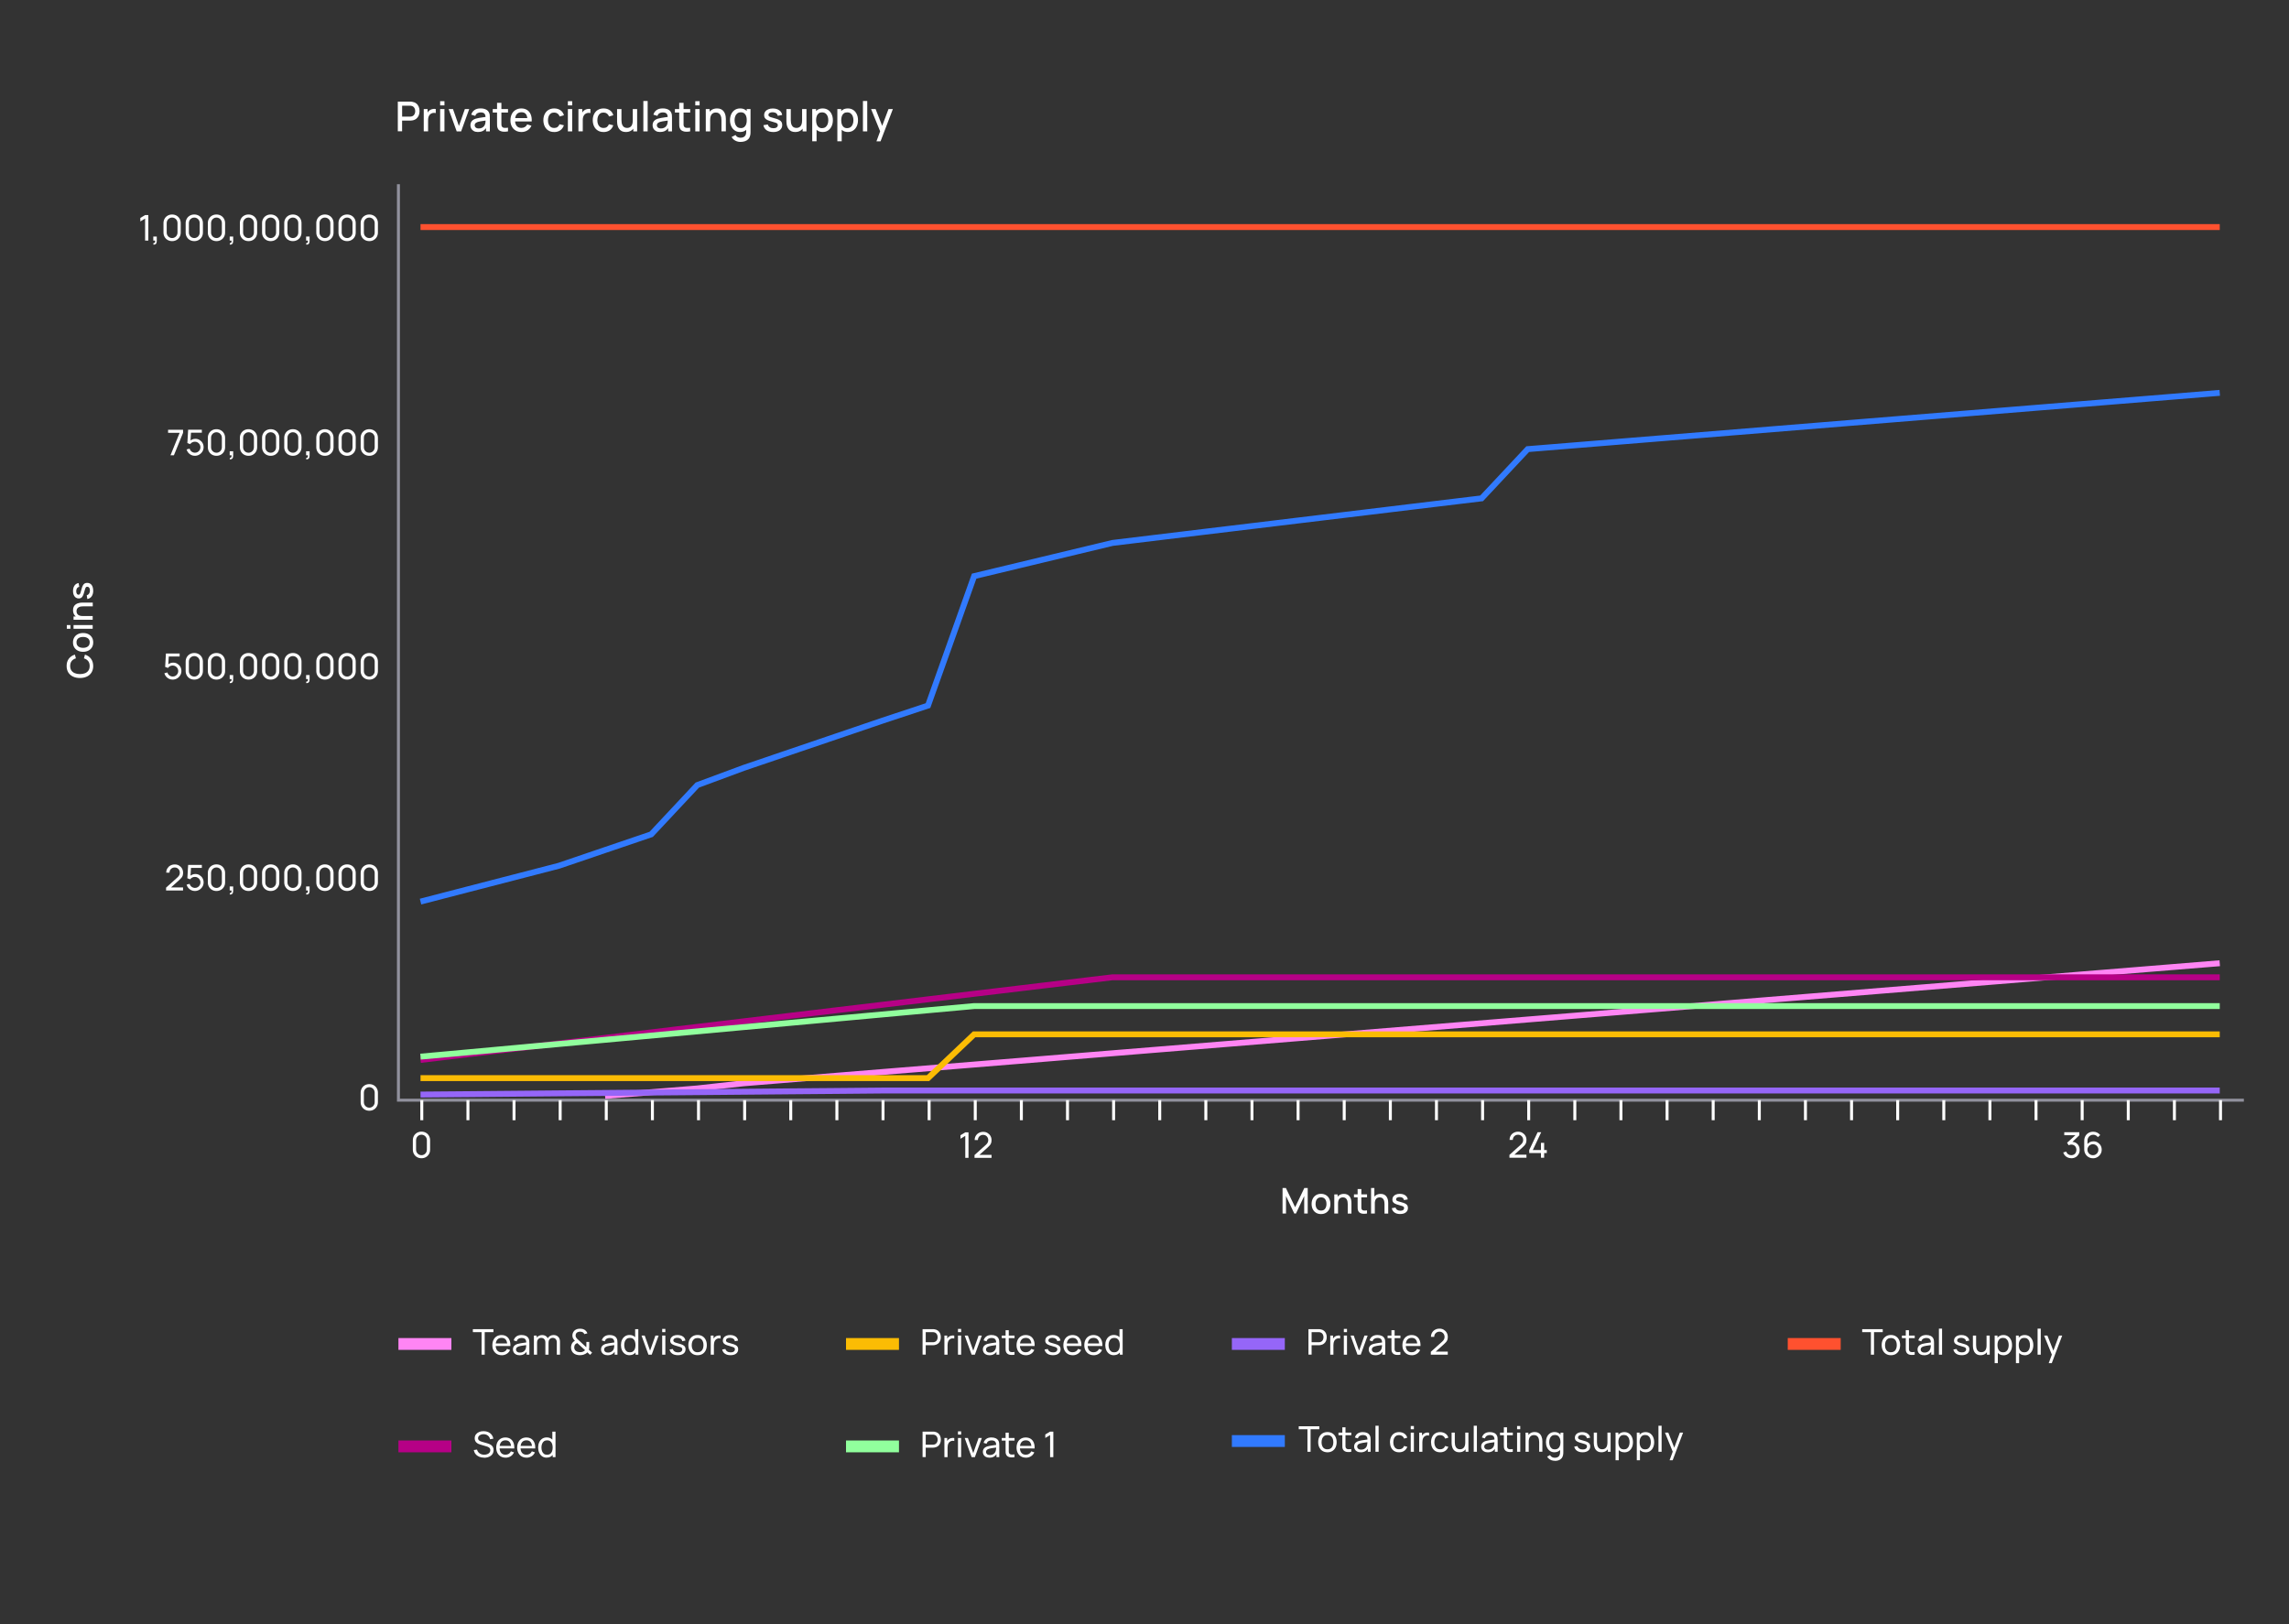 <?xml version="1.0" encoding="UTF-8"?><svg id="Layer_1" xmlns="http://www.w3.org/2000/svg" viewBox="0 0 775 550"><rect x="0" y="0" width="775" height="550" fill="#333333" stroke="none"/><defs><style>.cls-1{fill:#fff;}.cls-2,.cls-3,.cls-4,.cls-5,.cls-6,.cls-7,.cls-8{stroke-width:2px;}.cls-2,.cls-3,.cls-4,.cls-5,.cls-6,.cls-7,.cls-8,.cls-9,.cls-10,.cls-11,.cls-12,.cls-13,.cls-14,.cls-15,.cls-16,.cls-17{fill:none;stroke-miterlimit:10;}.cls-2,.cls-12{stroke:#b60086;}.cls-3,.cls-13{stroke:#317aff;}.cls-4,.cls-14{stroke:#91ff9d;}.cls-5,.cls-15{stroke:#9566f8;}.cls-6,.cls-9{stroke:#ff512f;}.cls-7,.cls-10{stroke:#fbbc04;}.cls-8,.cls-11{stroke:#ff85f4;}.cls-9,.cls-10,.cls-11,.cls-12,.cls-13,.cls-14,.cls-15{stroke-width:4px;}.cls-16{stroke:#91919d;}.cls-17{stroke:#fff;}</style></defs><polyline class="cls-16" points="759.72 372.56 134.9 372.56 134.9 372.26 134.9 62.38"/><line class="cls-17" x1="142.81" y1="379.34" x2="142.81" y2="372.56"/><line class="cls-17" x1="158.43" y1="379.34" x2="158.43" y2="372.56"/><line class="cls-17" x1="174.04" y1="379.34" x2="174.04" y2="372.56"/><line class="cls-17" x1="189.66" y1="379.34" x2="189.66" y2="372.56"/><line class="cls-17" x1="205.27" y1="379.34" x2="205.27" y2="372.56"/><line class="cls-17" x1="220.89" y1="379.34" x2="220.89" y2="372.56"/><line class="cls-17" x1="236.5" y1="379.34" x2="236.5" y2="372.56"/><line class="cls-17" x1="252.12" y1="379.34" x2="252.12" y2="372.56"/><line class="cls-17" x1="267.73" y1="379.34" x2="267.73" y2="372.56"/><line class="cls-17" x1="283.35" y1="379.34" x2="283.35" y2="372.56"/><line class="cls-17" x1="298.97" y1="379.34" x2="298.97" y2="372.56"/><line class="cls-17" x1="314.58" y1="379.34" x2="314.58" y2="372.56"/><line class="cls-17" x1="330.2" y1="379.34" x2="330.2" y2="372.56"/><line class="cls-17" x1="345.81" y1="379.34" x2="345.81" y2="372.56"/><line class="cls-17" x1="361.43" y1="379.34" x2="361.43" y2="372.56"/><line class="cls-17" x1="377.04" y1="379.34" x2="377.04" y2="372.56"/><line class="cls-17" x1="392.66" y1="379.34" x2="392.66" y2="372.56"/><line class="cls-17" x1="408.27" y1="379.34" x2="408.27" y2="372.56"/><line class="cls-17" x1="423.89" y1="379.34" x2="423.89" y2="372.56"/><line class="cls-17" x1="439.5" y1="379.34" x2="439.5" y2="372.56"/><line class="cls-17" x1="455.12" y1="379.34" x2="455.12" y2="372.56"/><line class="cls-17" x1="470.74" y1="379.34" x2="470.74" y2="372.56"/><line class="cls-17" x1="486.35" y1="379.34" x2="486.35" y2="372.56"/><line class="cls-17" x1="501.97" y1="379.34" x2="501.97" y2="372.56"/><line class="cls-17" x1="517.58" y1="379.34" x2="517.58" y2="372.56"/><line class="cls-17" x1="533.2" y1="379.34" x2="533.2" y2="372.56"/><line class="cls-17" x1="548.81" y1="379.34" x2="548.81" y2="372.56"/><line class="cls-17" x1="564.43" y1="379.34" x2="564.43" y2="372.56"/><line class="cls-17" x1="580.04" y1="379.34" x2="580.04" y2="372.56"/><line class="cls-17" x1="595.66" y1="379.34" x2="595.66" y2="372.56"/><line class="cls-17" x1="611.28" y1="379.34" x2="611.28" y2="372.56"/><line class="cls-17" x1="626.89" y1="379.34" x2="626.89" y2="372.56"/><line class="cls-17" x1="642.51" y1="379.34" x2="642.51" y2="372.56"/><line class="cls-17" x1="658.12" y1="379.34" x2="658.12" y2="372.56"/><line class="cls-17" x1="673.74" y1="379.34" x2="673.74" y2="372.56"/><line class="cls-17" x1="689.35" y1="379.34" x2="689.35" y2="372.56"/><line class="cls-17" x1="704.97" y1="379.34" x2="704.97" y2="372.56"/><line class="cls-17" x1="720.58" y1="379.34" x2="720.58" y2="372.56"/><line class="cls-17" x1="736.2" y1="379.34" x2="736.2" y2="372.56"/><line class="cls-17" x1="751.81" y1="379.34" x2="751.81" y2="372.56"/><g><path class="cls-1" d="M326.82,392.1v-7.46l-1.63,.98v-1.2l1.63-.97h1.09v8.64h-1.09Z"/><path class="cls-1" d="M329.95,392.09v-.96s3.84-3.45,3.84-3.45c.32-.29,.54-.56,.64-.82,.11-.26,.17-.52,.17-.79,0-.33-.08-.63-.23-.9-.15-.27-.36-.48-.62-.64-.26-.15-.56-.23-.89-.23s-.65,.08-.92,.24c-.27,.16-.48,.38-.63,.64-.15,.27-.23,.56-.22,.88h-1.09c0-.54,.13-1.03,.38-1.44s.59-.75,1.03-.98c.43-.24,.93-.36,1.48-.36s1.02,.12,1.44,.37c.42,.25,.76,.58,1.01,1s.37,.9,.37,1.43c0,.38-.05,.7-.14,.98-.09,.28-.24,.53-.43,.76-.2,.23-.44,.48-.74,.75l-3.19,2.86-.14-.36h4.64v1.02h-5.74Z"/></g><g><path class="cls-1" d="M56.23,301.54v-.96s3.84-3.45,3.84-3.45c.32-.29,.54-.56,.65-.82,.11-.26,.17-.52,.17-.79,0-.33-.08-.63-.23-.9-.15-.27-.36-.48-.62-.64-.26-.16-.56-.23-.89-.23s-.65,.08-.92,.24-.48,.38-.63,.64c-.15,.27-.23,.56-.22,.88h-1.09c0-.54,.12-1.02,.38-1.44s.6-.75,1.03-.98,.93-.36,1.48-.36,1.02,.12,1.44,.37c.42,.25,.76,.58,1,1s.37,.9,.37,1.43c0,.38-.05,.7-.14,.98s-.24,.53-.44,.76c-.2,.23-.44,.48-.74,.75l-3.19,2.86-.14-.36h4.64v1.02h-5.74Z"/><path class="cls-1" d="M65.97,301.72c-.44,0-.86-.09-1.24-.28-.38-.18-.71-.44-.98-.76-.27-.32-.46-.69-.58-1.11l1.03-.28c.07,.28,.2,.53,.38,.74,.18,.21,.4,.37,.65,.48,.25,.11,.5,.17,.77,.17,.35,0,.67-.08,.95-.25,.28-.17,.51-.4,.67-.68s.25-.59,.25-.93-.09-.66-.26-.95-.4-.5-.68-.67-.59-.25-.93-.25c-.38,0-.7,.08-.97,.24-.27,.16-.48,.35-.64,.58l-.95-.36,.26-4.52h4.64v1.01h-4.12l.47-.44-.22,3.62-.23-.31c.24-.26,.53-.45,.86-.59,.33-.14,.68-.21,1.02-.21,.54,0,1.02,.12,1.44,.38s.76,.59,1.01,1.02,.37,.91,.37,1.45-.14,1.02-.41,1.46c-.27,.44-.63,.79-1.08,1.05-.45,.26-.94,.39-1.48,.39Z"/><path class="cls-1" d="M73.29,301.72c-.56,0-1.06-.13-1.5-.38-.44-.25-.78-.6-1.04-1.04-.25-.44-.38-.94-.38-1.5v-3.17c0-.56,.13-1.06,.38-1.5,.25-.44,.6-.79,1.04-1.04,.44-.25,.94-.38,1.5-.38s1.06,.13,1.5,.38c.44,.25,.79,.6,1.04,1.04,.25,.44,.38,.94,.38,1.5v3.17c0,.56-.13,1.06-.38,1.5-.25,.44-.6,.78-1.04,1.04-.44,.25-.94,.38-1.5,.38Zm0-1.03c.34,0,.65-.08,.92-.25,.28-.16,.5-.38,.66-.66s.25-.58,.25-.92v-3.29c0-.34-.08-.65-.25-.92-.16-.28-.38-.5-.66-.66-.28-.16-.58-.25-.92-.25s-.64,.08-.92,.25c-.28,.16-.5,.38-.66,.66-.16,.28-.25,.58-.25,.92v3.29c0,.34,.08,.64,.25,.92s.38,.5,.66,.66c.28,.16,.59,.25,.92,.25Z"/><path class="cls-1" d="M77.77,302.89l.07-.5c.17,.01,.29-.02,.38-.1s.14-.18,.16-.31c.02-.13,.03-.28,.01-.44h-.62v-1.36h1.18v1.54c0,.42-.1,.74-.31,.95s-.5,.28-.87,.22Z"/><path class="cls-1" d="M84.14,301.72c-.56,0-1.06-.13-1.5-.38s-.78-.6-1.04-1.04c-.25-.44-.38-.94-.38-1.5v-3.17c0-.56,.13-1.06,.38-1.5,.25-.44,.6-.79,1.04-1.04s.94-.38,1.5-.38,1.06,.13,1.5,.38,.79,.6,1.04,1.04c.25,.44,.38,.94,.38,1.5v3.17c0,.56-.13,1.06-.38,1.5-.25,.44-.6,.78-1.04,1.04s-.94,.38-1.5,.38Zm0-1.03c.34,0,.65-.08,.92-.25,.28-.16,.5-.38,.66-.66s.25-.58,.25-.92v-3.29c0-.34-.08-.65-.25-.92-.16-.28-.38-.5-.66-.66-.28-.16-.58-.25-.92-.25s-.64,.08-.92,.25-.5,.38-.66,.66c-.16,.28-.25,.58-.25,.92v3.29c0,.34,.08,.64,.25,.92s.38,.5,.66,.66,.58,.25,.92,.25Z"/><path class="cls-1" d="M91.65,301.72c-.56,0-1.06-.13-1.5-.38s-.78-.6-1.04-1.04c-.25-.44-.38-.94-.38-1.5v-3.17c0-.56,.13-1.06,.38-1.5,.25-.44,.6-.79,1.04-1.04s.94-.38,1.5-.38,1.06,.13,1.5,.38,.79,.6,1.04,1.04c.25,.44,.38,.94,.38,1.5v3.17c0,.56-.13,1.06-.38,1.5-.25,.44-.6,.78-1.04,1.04s-.94,.38-1.5,.38Zm0-1.03c.34,0,.65-.08,.92-.25,.28-.16,.5-.38,.66-.66s.25-.58,.25-.92v-3.29c0-.34-.08-.65-.25-.92-.16-.28-.38-.5-.66-.66-.28-.16-.58-.25-.92-.25s-.64,.08-.92,.25-.5,.38-.66,.66c-.16,.28-.25,.58-.25,.92v3.29c0,.34,.08,.64,.25,.92s.38,.5,.66,.66,.58,.25,.92,.25Z"/><path class="cls-1" d="M99.16,301.72c-.56,0-1.06-.13-1.5-.38s-.78-.6-1.04-1.04c-.25-.44-.38-.94-.38-1.5v-3.17c0-.56,.13-1.06,.38-1.5,.25-.44,.6-.79,1.04-1.04s.94-.38,1.5-.38,1.06,.13,1.5,.38,.79,.6,1.04,1.04c.25,.44,.38,.94,.38,1.5v3.17c0,.56-.13,1.06-.38,1.5-.25,.44-.6,.78-1.04,1.04s-.94,.38-1.5,.38Zm0-1.03c.34,0,.65-.08,.92-.25,.28-.16,.5-.38,.66-.66s.25-.58,.25-.92v-3.29c0-.34-.08-.65-.25-.92-.16-.28-.38-.5-.66-.66-.28-.16-.58-.25-.92-.25s-.64,.08-.92,.25-.5,.38-.66,.66c-.16,.28-.25,.58-.25,.92v3.29c0,.34,.08,.64,.25,.92s.38,.5,.66,.66,.58,.25,.92,.25Z"/><path class="cls-1" d="M103.64,302.89l.07-.5c.17,.01,.29-.02,.38-.1s.14-.18,.16-.31c.02-.13,.03-.28,.01-.44h-.62v-1.36h1.18v1.54c0,.42-.1,.74-.31,.95-.21,.21-.5,.28-.87,.22Z"/><path class="cls-1" d="M110.01,301.72c-.56,0-1.06-.13-1.5-.38-.44-.25-.78-.6-1.04-1.04-.25-.44-.38-.94-.38-1.5v-3.17c0-.56,.13-1.06,.38-1.5,.25-.44,.6-.79,1.04-1.04,.44-.25,.94-.38,1.5-.38s1.06,.13,1.5,.38c.44,.25,.79,.6,1.04,1.04,.25,.44,.38,.94,.38,1.5v3.17c0,.56-.12,1.06-.38,1.5-.25,.44-.6,.78-1.04,1.04-.44,.25-.94,.38-1.5,.38Zm0-1.03c.34,0,.65-.08,.92-.25s.5-.38,.66-.66,.25-.58,.25-.92v-3.29c0-.34-.08-.65-.25-.92-.16-.28-.38-.5-.66-.66s-.58-.25-.92-.25-.64,.08-.92,.25c-.28,.16-.5,.38-.66,.66-.16,.28-.25,.58-.25,.92v3.29c0,.34,.08,.64,.25,.92s.39,.5,.66,.66c.28,.16,.58,.25,.92,.25Z"/><path class="cls-1" d="M117.52,301.72c-.56,0-1.06-.13-1.5-.38-.44-.25-.78-.6-1.04-1.04-.25-.44-.38-.94-.38-1.5v-3.17c0-.56,.13-1.06,.38-1.5,.25-.44,.6-.79,1.04-1.04,.44-.25,.94-.38,1.5-.38s1.06,.13,1.5,.38c.44,.25,.79,.6,1.04,1.04,.25,.44,.38,.94,.38,1.5v3.17c0,.56-.12,1.06-.38,1.5-.25,.44-.6,.78-1.04,1.04-.44,.25-.94,.38-1.5,.38Zm0-1.03c.34,0,.65-.08,.92-.25s.5-.38,.66-.66,.25-.58,.25-.92v-3.29c0-.34-.08-.65-.25-.92-.16-.28-.38-.5-.66-.66s-.58-.25-.92-.25-.64,.08-.92,.25c-.28,.16-.5,.38-.66,.66-.16,.28-.25,.58-.25,.92v3.29c0,.34,.08,.64,.25,.92s.39,.5,.66,.66c.28,.16,.58,.25,.92,.25Z"/><path class="cls-1" d="M125.03,301.72c-.56,0-1.06-.13-1.5-.38s-.78-.6-1.04-1.04c-.25-.44-.38-.94-.38-1.5v-3.17c0-.56,.13-1.06,.38-1.5,.25-.44,.6-.79,1.04-1.04s.94-.38,1.5-.38,1.06,.13,1.5,.38,.79,.6,1.04,1.04c.25,.44,.38,.94,.38,1.5v3.17c0,.56-.13,1.06-.38,1.5-.25,.44-.6,.78-1.04,1.04s-.94,.38-1.5,.38Zm0-1.03c.34,0,.65-.08,.92-.25,.28-.16,.5-.38,.66-.66s.25-.58,.25-.92v-3.29c0-.34-.08-.65-.25-.92-.16-.28-.38-.5-.66-.66-.28-.16-.58-.25-.92-.25s-.64,.08-.92,.25-.5,.38-.66,.66c-.16,.28-.25,.58-.25,.92v3.29c0,.34,.08,.64,.25,.92s.39,.5,.66,.66,.58,.25,.92,.25Z"/></g><path class="cls-1" d="M125.03,376.13c-.56,0-1.06-.13-1.5-.38s-.78-.6-1.04-1.04c-.25-.44-.38-.94-.38-1.5v-3.17c0-.56,.13-1.06,.38-1.5,.25-.44,.6-.79,1.04-1.04s.94-.38,1.5-.38,1.06,.13,1.5,.38,.79,.6,1.04,1.04c.25,.44,.38,.94,.38,1.5v3.17c0,.56-.13,1.06-.38,1.5-.25,.44-.6,.78-1.04,1.04s-.94,.38-1.5,.38Zm0-1.03c.34,0,.65-.08,.92-.25,.28-.16,.5-.38,.66-.66s.25-.58,.25-.92v-3.29c0-.34-.08-.65-.25-.92-.16-.28-.38-.5-.66-.66-.28-.16-.58-.25-.92-.25s-.64,.08-.92,.25-.5,.38-.66,.66c-.16,.28-.25,.58-.25,.92v3.29c0,.34,.08,.64,.25,.92s.39,.5,.66,.66,.58,.25,.92,.25Z"/><g><path class="cls-1" d="M58.45,230.14c-.44,0-.86-.09-1.24-.28-.38-.18-.71-.44-.98-.76-.27-.32-.46-.69-.58-1.11l1.03-.28c.07,.28,.2,.53,.38,.74,.18,.21,.4,.37,.65,.48,.25,.11,.5,.17,.77,.17,.35,0,.67-.08,.95-.25,.28-.17,.51-.4,.67-.68s.25-.59,.25-.93-.09-.66-.26-.95-.4-.5-.68-.67-.59-.25-.93-.25c-.38,0-.7,.08-.97,.24-.27,.16-.48,.35-.64,.58l-.95-.36,.26-4.52h4.64v1.01h-4.12l.47-.44-.22,3.62-.23-.31c.24-.26,.53-.45,.86-.59,.33-.14,.68-.21,1.02-.21,.54,0,1.02,.12,1.44,.38s.76,.59,1.01,1.02,.37,.91,.37,1.45-.14,1.02-.41,1.46c-.27,.44-.63,.79-1.08,1.05-.45,.26-.94,.39-1.48,.39Z"/><path class="cls-1" d="M65.78,230.14c-.56,0-1.06-.13-1.5-.38-.44-.25-.78-.6-1.04-1.04-.25-.44-.38-.94-.38-1.5v-3.17c0-.56,.13-1.06,.38-1.5,.25-.44,.6-.79,1.04-1.04,.44-.25,.94-.38,1.5-.38s1.06,.13,1.5,.38c.44,.25,.79,.6,1.04,1.04,.25,.44,.38,.94,.38,1.5v3.17c0,.56-.13,1.06-.38,1.5-.25,.44-.6,.78-1.04,1.04-.44,.25-.94,.38-1.5,.38Zm0-1.03c.34,0,.65-.08,.92-.25,.28-.16,.5-.38,.66-.66s.25-.58,.25-.92v-3.29c0-.34-.08-.65-.25-.92-.16-.28-.38-.5-.66-.66-.28-.16-.58-.25-.92-.25s-.64,.08-.92,.25c-.28,.16-.5,.38-.66,.66-.16,.28-.25,.58-.25,.92v3.29c0,.34,.08,.64,.25,.92s.38,.5,.66,.66c.28,.16,.59,.25,.92,.25Z"/><path class="cls-1" d="M73.29,230.14c-.56,0-1.06-.13-1.5-.38s-.78-.6-1.04-1.04c-.25-.44-.38-.94-.38-1.5v-3.17c0-.56,.13-1.06,.38-1.5,.25-.44,.6-.79,1.04-1.04s.94-.38,1.5-.38,1.06,.13,1.5,.38,.79,.6,1.04,1.04c.25,.44,.38,.94,.38,1.5v3.17c0,.56-.13,1.06-.38,1.5-.25,.44-.6,.78-1.04,1.04s-.94,.38-1.5,.38Zm0-1.03c.34,0,.65-.08,.92-.25,.28-.16,.5-.38,.66-.66s.25-.58,.25-.92v-3.29c0-.34-.08-.65-.25-.92-.16-.28-.38-.5-.66-.66-.28-.16-.58-.25-.92-.25s-.64,.08-.92,.25-.5,.38-.66,.66c-.16,.28-.25,.58-.25,.92v3.29c0,.34,.08,.64,.25,.92s.38,.5,.66,.66,.58,.25,.92,.25Z"/><path class="cls-1" d="M77.77,231.3l.07-.5c.17,.01,.29-.02,.38-.1s.14-.18,.16-.31c.02-.13,.03-.28,.01-.44h-.62v-1.36h1.18v1.54c0,.42-.1,.74-.31,.95s-.5,.28-.87,.22Z"/><path class="cls-1" d="M84.14,230.14c-.56,0-1.06-.13-1.5-.38s-.78-.6-1.04-1.04c-.25-.44-.38-.94-.38-1.5v-3.17c0-.56,.13-1.06,.38-1.5,.25-.44,.6-.79,1.04-1.04s.94-.38,1.5-.38,1.06,.13,1.5,.38,.79,.6,1.04,1.04c.25,.44,.38,.94,.38,1.5v3.17c0,.56-.13,1.06-.38,1.5-.25,.44-.6,.78-1.04,1.04s-.94,.38-1.5,.38Zm0-1.03c.34,0,.65-.08,.92-.25,.28-.16,.5-.38,.66-.66s.25-.58,.25-.92v-3.29c0-.34-.08-.65-.25-.92-.16-.28-.38-.5-.66-.66-.28-.16-.58-.25-.92-.25s-.64,.08-.92,.25-.5,.38-.66,.66c-.16,.28-.25,.58-.25,.92v3.29c0,.34,.08,.64,.25,.92s.38,.5,.66,.66,.58,.25,.92,.25Z"/><path class="cls-1" d="M91.65,230.14c-.56,0-1.06-.13-1.5-.38s-.78-.6-1.04-1.04c-.25-.44-.38-.94-.38-1.5v-3.17c0-.56,.13-1.06,.38-1.5,.25-.44,.6-.79,1.04-1.04s.94-.38,1.5-.38,1.06,.13,1.5,.38,.79,.6,1.04,1.04c.25,.44,.38,.94,.38,1.5v3.17c0,.56-.13,1.06-.38,1.5-.25,.44-.6,.78-1.04,1.04s-.94,.38-1.5,.38Zm0-1.03c.34,0,.65-.08,.92-.25,.28-.16,.5-.38,.66-.66s.25-.58,.25-.92v-3.29c0-.34-.08-.65-.25-.92-.16-.28-.38-.5-.66-.66-.28-.16-.58-.25-.92-.25s-.64,.08-.92,.25-.5,.38-.66,.66c-.16,.28-.25,.58-.25,.92v3.29c0,.34,.08,.64,.25,.92s.38,.5,.66,.66,.58,.25,.92,.25Z"/><path class="cls-1" d="M99.16,230.14c-.56,0-1.06-.13-1.5-.38-.44-.25-.78-.6-1.04-1.04-.25-.44-.38-.94-.38-1.5v-3.17c0-.56,.13-1.06,.38-1.5,.25-.44,.6-.79,1.04-1.04,.44-.25,.94-.38,1.5-.38s1.06,.13,1.5,.38c.44,.25,.79,.6,1.04,1.04,.25,.44,.38,.94,.38,1.5v3.17c0,.56-.12,1.06-.38,1.5-.25,.44-.6,.78-1.04,1.04-.44,.25-.94,.38-1.5,.38Zm0-1.03c.34,0,.65-.08,.92-.25s.5-.38,.66-.66,.25-.58,.25-.92v-3.29c0-.34-.08-.65-.25-.92-.16-.28-.38-.5-.66-.66s-.58-.25-.92-.25-.64,.08-.92,.25c-.28,.16-.5,.38-.66,.66-.16,.28-.25,.58-.25,.92v3.29c0,.34,.08,.64,.25,.92s.39,.5,.66,.66c.28,.16,.58,.25,.92,.25Z"/><path class="cls-1" d="M103.64,231.3l.07-.5c.17,.01,.29-.02,.38-.1s.14-.18,.16-.31c.02-.13,.03-.28,.01-.44h-.62v-1.36h1.18v1.54c0,.42-.1,.74-.31,.95-.21,.21-.5,.28-.87,.22Z"/><path class="cls-1" d="M110.01,230.14c-.56,0-1.06-.13-1.5-.38-.44-.25-.78-.6-1.04-1.04-.25-.44-.38-.94-.38-1.5v-3.17c0-.56,.13-1.06,.38-1.5,.25-.44,.6-.79,1.04-1.04,.44-.25,.94-.38,1.5-.38s1.06,.13,1.5,.38c.44,.25,.79,.6,1.04,1.04,.25,.44,.38,.94,.38,1.5v3.17c0,.56-.12,1.06-.38,1.5-.25,.44-.6,.78-1.04,1.04-.44,.25-.94,.38-1.5,.38Zm0-1.03c.34,0,.65-.08,.92-.25s.5-.38,.66-.66,.25-.58,.25-.92v-3.29c0-.34-.08-.65-.25-.92-.16-.28-.38-.5-.66-.66s-.58-.25-.92-.25-.64,.08-.92,.25c-.28,.16-.5,.38-.66,.66-.16,.28-.25,.58-.25,.92v3.29c0,.34,.08,.64,.25,.92s.39,.5,.66,.66c.28,.16,.58,.25,.92,.25Z"/><path class="cls-1" d="M117.52,230.14c-.56,0-1.06-.13-1.5-.38s-.78-.6-1.04-1.04c-.25-.44-.38-.94-.38-1.5v-3.17c0-.56,.13-1.06,.38-1.5,.25-.44,.6-.79,1.04-1.04s.94-.38,1.5-.38,1.06,.13,1.5,.38,.79,.6,1.04,1.04c.25,.44,.38,.94,.38,1.5v3.17c0,.56-.13,1.06-.38,1.5-.25,.44-.6,.78-1.04,1.04s-.94,.38-1.5,.38Zm0-1.03c.34,0,.65-.08,.92-.25,.28-.16,.5-.38,.66-.66s.25-.58,.25-.92v-3.29c0-.34-.08-.65-.25-.92-.16-.28-.38-.5-.66-.66-.28-.16-.58-.25-.92-.25s-.64,.08-.92,.25-.5,.38-.66,.66c-.16,.28-.25,.58-.25,.92v3.29c0,.34,.08,.64,.25,.92s.39,.5,.66,.66,.58,.25,.92,.25Z"/><path class="cls-1" d="M125.03,230.14c-.56,0-1.06-.13-1.5-.38s-.78-.6-1.04-1.04c-.25-.44-.38-.94-.38-1.5v-3.17c0-.56,.13-1.06,.38-1.5,.25-.44,.6-.79,1.04-1.04s.94-.38,1.5-.38,1.06,.13,1.5,.38,.79,.6,1.04,1.04c.25,.44,.38,.94,.38,1.5v3.17c0,.56-.13,1.06-.38,1.5-.25,.44-.6,.78-1.04,1.04s-.94,.38-1.5,.38Zm0-1.03c.34,0,.65-.08,.92-.25,.28-.16,.5-.38,.66-.66s.25-.58,.25-.92v-3.29c0-.34-.08-.65-.25-.92-.16-.28-.38-.5-.66-.66-.28-.16-.58-.25-.92-.25s-.64,.08-.92,.25-.5,.38-.66,.66c-.16,.28-.25,.58-.25,.92v3.29c0,.34,.08,.64,.25,.92s.39,.5,.66,.66,.58,.25,.92,.25Z"/></g><g><path class="cls-1" d="M57.72,154.17l3.11-7.61h-3.92v-1.03h5.07v1.03l-3.1,7.61h-1.15Z"/><path class="cls-1" d="M65.97,154.35c-.44,0-.86-.09-1.24-.28-.38-.18-.71-.44-.98-.76-.27-.32-.46-.69-.58-1.11l1.03-.28c.07,.28,.2,.53,.38,.74,.18,.21,.4,.37,.65,.48,.25,.11,.5,.17,.77,.17,.35,0,.67-.08,.95-.25,.28-.17,.51-.4,.67-.68s.25-.59,.25-.93-.09-.66-.26-.95-.4-.5-.68-.67-.59-.25-.93-.25c-.38,0-.7,.08-.97,.24-.27,.16-.48,.35-.64,.58l-.95-.36,.26-4.52h4.64v1.01h-4.12l.47-.44-.22,3.62-.23-.31c.24-.26,.53-.45,.86-.59,.33-.14,.68-.21,1.02-.21,.54,0,1.02,.12,1.44,.38s.76,.59,1.01,1.02,.37,.91,.37,1.45-.14,1.02-.41,1.46c-.27,.44-.63,.79-1.08,1.05-.45,.26-.94,.39-1.48,.39Z"/><path class="cls-1" d="M73.29,154.35c-.56,0-1.06-.13-1.5-.38-.44-.25-.78-.6-1.04-1.04-.25-.44-.38-.94-.38-1.5v-3.17c0-.56,.13-1.06,.38-1.5,.25-.44,.6-.79,1.04-1.04,.44-.25,.94-.38,1.5-.38s1.06,.13,1.5,.38c.44,.25,.79,.6,1.04,1.04,.25,.44,.38,.94,.38,1.5v3.17c0,.56-.13,1.06-.38,1.5-.25,.44-.6,.78-1.04,1.04-.44,.25-.94,.38-1.5,.38Zm0-1.03c.34,0,.65-.08,.92-.25,.28-.16,.5-.38,.66-.66s.25-.58,.25-.92v-3.29c0-.34-.08-.65-.25-.92-.16-.28-.38-.5-.66-.66-.28-.16-.58-.25-.92-.25s-.64,.08-.92,.25c-.28,.16-.5,.38-.66,.66-.16,.28-.25,.58-.25,.92v3.29c0,.34,.08,.64,.25,.92s.38,.5,.66,.66c.28,.16,.59,.25,.92,.25Z"/><path class="cls-1" d="M77.77,155.52l.07-.5c.17,.01,.29-.02,.38-.1s.14-.18,.16-.31c.02-.13,.03-.28,.01-.44h-.62v-1.36h1.18v1.54c0,.42-.1,.74-.31,.95s-.5,.28-.87,.22Z"/><path class="cls-1" d="M84.14,154.35c-.56,0-1.06-.13-1.5-.38s-.78-.6-1.04-1.04c-.25-.44-.38-.94-.38-1.5v-3.17c0-.56,.13-1.06,.38-1.5,.25-.44,.6-.79,1.04-1.04s.94-.38,1.5-.38,1.06,.13,1.5,.38,.79,.6,1.04,1.04c.25,.44,.38,.94,.38,1.5v3.17c0,.56-.13,1.06-.38,1.5-.25,.44-.6,.78-1.04,1.04s-.94,.38-1.5,.38Zm0-1.03c.34,0,.65-.08,.92-.25,.28-.16,.5-.38,.66-.66s.25-.58,.25-.92v-3.29c0-.34-.08-.65-.25-.92-.16-.28-.38-.5-.66-.66-.28-.16-.58-.25-.92-.25s-.64,.08-.92,.25-.5,.38-.66,.66c-.16,.28-.25,.58-.25,.92v3.29c0,.34,.08,.64,.25,.92s.38,.5,.66,.66,.58,.25,.92,.25Z"/><path class="cls-1" d="M91.65,154.35c-.56,0-1.06-.13-1.5-.38s-.78-.6-1.04-1.04c-.25-.44-.38-.94-.38-1.5v-3.17c0-.56,.13-1.06,.38-1.5,.25-.44,.6-.79,1.04-1.04s.94-.38,1.5-.38,1.06,.13,1.5,.38,.79,.6,1.04,1.04c.25,.44,.38,.94,.38,1.5v3.17c0,.56-.13,1.06-.38,1.5-.25,.44-.6,.78-1.04,1.04s-.94,.38-1.5,.38Zm0-1.03c.34,0,.65-.08,.92-.25,.28-.16,.5-.38,.66-.66s.25-.58,.25-.92v-3.29c0-.34-.08-.65-.25-.92-.16-.28-.38-.5-.66-.66-.28-.16-.58-.25-.92-.25s-.64,.08-.92,.25-.5,.38-.66,.66c-.16,.28-.25,.58-.25,.92v3.29c0,.34,.08,.64,.25,.92s.38,.5,.66,.66,.58,.25,.92,.25Z"/><path class="cls-1" d="M99.16,154.35c-.56,0-1.06-.13-1.5-.38s-.78-.6-1.04-1.04c-.25-.44-.38-.94-.38-1.5v-3.17c0-.56,.13-1.06,.38-1.5,.25-.44,.6-.79,1.04-1.04s.94-.38,1.5-.38,1.06,.13,1.5,.38,.79,.6,1.04,1.04c.25,.44,.38,.94,.38,1.5v3.17c0,.56-.13,1.06-.38,1.5-.25,.44-.6,.78-1.04,1.04s-.94,.38-1.5,.38Zm0-1.03c.34,0,.65-.08,.92-.25,.28-.16,.5-.38,.66-.66s.25-.58,.25-.92v-3.29c0-.34-.08-.65-.25-.92-.16-.28-.38-.5-.66-.66-.28-.16-.58-.25-.92-.25s-.64,.08-.92,.25-.5,.38-.66,.66c-.16,.28-.25,.58-.25,.92v3.29c0,.34,.08,.64,.25,.92s.38,.5,.66,.66,.58,.25,.92,.25Z"/><path class="cls-1" d="M103.64,155.52l.07-.5c.17,.01,.29-.02,.38-.1s.14-.18,.16-.31c.02-.13,.03-.28,.01-.44h-.62v-1.36h1.18v1.54c0,.42-.1,.74-.31,.95-.21,.21-.5,.28-.87,.22Z"/><path class="cls-1" d="M110.01,154.35c-.56,0-1.06-.13-1.5-.38-.44-.25-.78-.6-1.04-1.04-.25-.44-.38-.94-.38-1.5v-3.17c0-.56,.13-1.06,.38-1.5,.25-.44,.6-.79,1.04-1.04,.44-.25,.94-.38,1.5-.38s1.06,.13,1.5,.38c.44,.25,.79,.6,1.04,1.04,.25,.44,.38,.94,.38,1.5v3.17c0,.56-.12,1.06-.38,1.5-.25,.44-.6,.78-1.04,1.04-.44,.25-.94,.38-1.5,.38Zm0-1.03c.34,0,.65-.08,.92-.25s.5-.38,.66-.66,.25-.58,.25-.92v-3.29c0-.34-.08-.65-.25-.92-.16-.28-.38-.5-.66-.66s-.58-.25-.92-.25-.64,.08-.92,.25c-.28,.16-.5,.38-.66,.66-.16,.28-.25,.58-.25,.92v3.29c0,.34,.08,.64,.25,.92s.39,.5,.66,.66c.28,.16,.58,.25,.92,.25Z"/><path class="cls-1" d="M117.52,154.35c-.56,0-1.06-.13-1.5-.38-.44-.25-.78-.6-1.04-1.04-.25-.44-.38-.94-.38-1.5v-3.17c0-.56,.13-1.06,.38-1.5,.25-.44,.6-.79,1.04-1.04,.44-.25,.94-.38,1.5-.38s1.06,.13,1.5,.38c.44,.25,.79,.6,1.04,1.04,.25,.44,.38,.94,.38,1.5v3.17c0,.56-.12,1.06-.38,1.5-.25,.44-.6,.78-1.04,1.04-.44,.25-.94,.38-1.5,.38Zm0-1.03c.34,0,.65-.08,.92-.25s.5-.38,.66-.66,.25-.58,.25-.92v-3.29c0-.34-.08-.65-.25-.92-.16-.28-.38-.5-.66-.66s-.58-.25-.92-.25-.64,.08-.92,.25c-.28,.16-.5,.38-.66,.66-.16,.28-.25,.58-.25,.92v3.29c0,.34,.08,.64,.25,.92s.39,.5,.66,.66c.28,.16,.58,.25,.92,.25Z"/><path class="cls-1" d="M125.03,154.35c-.56,0-1.06-.13-1.5-.38s-.78-.6-1.04-1.04c-.25-.44-.38-.94-.38-1.5v-3.17c0-.56,.13-1.06,.38-1.5,.25-.44,.6-.79,1.04-1.04s.94-.38,1.5-.38,1.06,.13,1.5,.38,.79,.6,1.04,1.04c.25,.44,.38,.94,.38,1.5v3.17c0,.56-.13,1.06-.38,1.5-.25,.44-.6,.78-1.04,1.04s-.94,.38-1.5,.38Zm0-1.03c.34,0,.65-.08,.92-.25,.28-.16,.5-.38,.66-.66s.25-.58,.25-.92v-3.29c0-.34-.08-.65-.25-.92-.16-.28-.38-.5-.66-.66-.28-.16-.58-.25-.92-.25s-.64,.08-.92,.25-.5,.38-.66,.66c-.16,.28-.25,.58-.25,.92v3.29c0,.34,.08,.64,.25,.92s.39,.5,.66,.66,.58,.25,.92,.25Z"/></g><g><path class="cls-1" d="M49.13,81.47v-7.46l-1.62,.98v-1.19l1.62-.97h1.09v8.64h-1.09Z"/><path class="cls-1" d="M51.9,82.81l.07-.5c.17,.01,.29-.02,.38-.1s.14-.18,.16-.31c.02-.13,.03-.28,.01-.44h-.62v-1.36h1.18v1.54c0,.42-.1,.74-.31,.95-.21,.21-.49,.28-.87,.22Z"/><path class="cls-1" d="M58.27,81.65c-.56,0-1.06-.13-1.5-.38-.44-.25-.78-.6-1.04-1.04-.25-.44-.38-.94-.38-1.5v-3.17c0-.56,.13-1.06,.38-1.5,.25-.44,.6-.79,1.04-1.04,.44-.25,.94-.38,1.5-.38s1.06,.13,1.5,.38c.44,.25,.79,.6,1.04,1.04,.25,.44,.38,.94,.38,1.5v3.17c0,.56-.13,1.06-.38,1.5-.25,.44-.6,.78-1.04,1.04-.44,.25-.94,.38-1.5,.38Zm0-1.03c.34,0,.65-.08,.92-.25,.28-.16,.5-.38,.66-.66s.25-.58,.25-.92v-3.29c0-.34-.08-.65-.25-.92-.16-.28-.38-.5-.66-.66-.28-.16-.58-.25-.92-.25s-.64,.08-.92,.25c-.28,.16-.5,.38-.66,.66-.16,.28-.25,.58-.25,.92v3.29c0,.34,.08,.64,.25,.92s.38,.5,.66,.66c.28,.16,.59,.25,.92,.25Z"/><path class="cls-1" d="M65.78,81.65c-.56,0-1.06-.13-1.5-.38-.44-.25-.78-.6-1.04-1.04-.25-.44-.38-.94-.38-1.5v-3.17c0-.56,.13-1.06,.38-1.5,.25-.44,.6-.79,1.04-1.04,.44-.25,.94-.38,1.5-.38s1.06,.13,1.5,.38c.44,.25,.79,.6,1.04,1.04,.25,.44,.38,.94,.38,1.5v3.17c0,.56-.13,1.06-.38,1.5-.25,.44-.6,.78-1.04,1.04-.44,.25-.94,.38-1.5,.38Zm0-1.03c.34,0,.65-.08,.92-.25,.28-.16,.5-.38,.66-.66s.25-.58,.25-.92v-3.29c0-.34-.08-.65-.25-.92-.16-.28-.38-.5-.66-.66-.28-.16-.58-.25-.92-.25s-.64,.08-.92,.25c-.28,.16-.5,.38-.66,.66-.16,.28-.25,.58-.25,.92v3.29c0,.34,.08,.64,.25,.92s.38,.5,.66,.66c.28,.16,.59,.25,.92,.25Z"/><path class="cls-1" d="M73.29,81.65c-.56,0-1.06-.13-1.5-.38s-.78-.6-1.04-1.04c-.25-.44-.38-.94-.38-1.5v-3.17c0-.56,.13-1.06,.38-1.5,.25-.44,.6-.79,1.04-1.04s.94-.38,1.5-.38,1.06,.13,1.5,.38,.79,.6,1.04,1.04c.25,.44,.38,.94,.38,1.5v3.17c0,.56-.13,1.06-.38,1.5-.25,.44-.6,.78-1.04,1.04s-.94,.38-1.5,.38Zm0-1.03c.34,0,.65-.08,.92-.25,.28-.16,.5-.38,.66-.66s.25-.58,.25-.92v-3.29c0-.34-.08-.65-.25-.92-.16-.28-.38-.5-.66-.66-.28-.16-.58-.25-.92-.25s-.64,.08-.92,.25-.5,.38-.66,.66c-.16,.28-.25,.58-.25,.92v3.29c0,.34,.08,.64,.25,.92s.38,.5,.66,.66,.58,.25,.92,.25Z"/><path class="cls-1" d="M77.77,82.81l.07-.5c.17,.01,.29-.02,.38-.1s.14-.18,.16-.31c.02-.13,.03-.28,.01-.44h-.62v-1.36h1.18v1.54c0,.42-.1,.74-.31,.95s-.5,.28-.87,.22Z"/><path class="cls-1" d="M84.14,81.65c-.56,0-1.06-.13-1.5-.38s-.78-.6-1.04-1.04c-.25-.44-.38-.94-.38-1.5v-3.17c0-.56,.13-1.06,.38-1.5,.25-.44,.6-.79,1.04-1.04s.94-.38,1.5-.38,1.06,.13,1.5,.38,.79,.6,1.04,1.04c.25,.44,.38,.94,.38,1.5v3.17c0,.56-.13,1.06-.38,1.5-.25,.44-.6,.78-1.04,1.04s-.94,.38-1.5,.38Zm0-1.03c.34,0,.65-.08,.92-.25,.28-.16,.5-.38,.66-.66s.25-.58,.25-.92v-3.29c0-.34-.08-.65-.25-.92-.16-.28-.38-.5-.66-.66-.28-.16-.58-.25-.92-.25s-.64,.08-.92,.25-.5,.38-.66,.66c-.16,.28-.25,.58-.25,.92v3.29c0,.34,.08,.64,.25,.92s.38,.5,.66,.66,.58,.25,.92,.25Z"/><path class="cls-1" d="M91.65,81.65c-.56,0-1.06-.13-1.5-.38s-.78-.6-1.04-1.04c-.25-.44-.38-.94-.38-1.5v-3.17c0-.56,.13-1.06,.38-1.5,.25-.44,.6-.79,1.04-1.04s.94-.38,1.5-.38,1.06,.13,1.5,.38,.79,.6,1.04,1.04c.25,.44,.38,.94,.38,1.5v3.17c0,.56-.13,1.06-.38,1.5-.25,.44-.6,.78-1.04,1.04s-.94,.38-1.5,.38Zm0-1.03c.34,0,.65-.08,.92-.25,.28-.16,.5-.38,.66-.66s.25-.58,.25-.92v-3.29c0-.34-.08-.65-.25-.92-.16-.28-.38-.5-.66-.66-.28-.16-.58-.25-.92-.25s-.64,.08-.92,.25-.5,.38-.66,.66c-.16,.28-.25,.58-.25,.92v3.29c0,.34,.08,.64,.25,.92s.38,.5,.66,.66,.58,.25,.92,.25Z"/><path class="cls-1" d="M99.16,81.65c-.56,0-1.06-.13-1.5-.38-.44-.25-.78-.6-1.04-1.04-.25-.44-.38-.94-.38-1.5v-3.17c0-.56,.13-1.06,.38-1.5,.25-.44,.6-.79,1.04-1.04,.44-.25,.94-.38,1.5-.38s1.06,.13,1.5,.38c.44,.25,.79,.6,1.04,1.04,.25,.44,.38,.94,.38,1.5v3.17c0,.56-.12,1.06-.38,1.5-.25,.44-.6,.78-1.04,1.04-.44,.25-.94,.38-1.5,.38Zm0-1.03c.34,0,.65-.08,.92-.25s.5-.38,.66-.66,.25-.58,.25-.92v-3.29c0-.34-.08-.65-.25-.92-.16-.28-.38-.5-.66-.66s-.58-.25-.92-.25-.64,.08-.92,.25c-.28,.16-.5,.38-.66,.66-.16,.28-.25,.58-.25,.92v3.29c0,.34,.08,.64,.25,.92s.39,.5,.66,.66c.28,.16,.58,.25,.92,.25Z"/><path class="cls-1" d="M103.64,82.81l.07-.5c.17,.01,.29-.02,.38-.1s.14-.18,.16-.31c.02-.13,.03-.28,.01-.44h-.62v-1.36h1.18v1.54c0,.42-.1,.74-.31,.95-.21,.21-.5,.28-.87,.22Z"/><path class="cls-1" d="M110.01,81.65c-.56,0-1.06-.13-1.5-.38-.44-.25-.78-.6-1.04-1.04-.25-.44-.38-.94-.38-1.5v-3.17c0-.56,.13-1.06,.38-1.5,.25-.44,.6-.79,1.04-1.04,.44-.25,.94-.38,1.5-.38s1.06,.13,1.5,.38c.44,.25,.79,.6,1.04,1.04,.25,.44,.38,.94,.38,1.5v3.17c0,.56-.12,1.06-.38,1.5-.25,.44-.6,.78-1.04,1.04-.44,.25-.94,.38-1.5,.38Zm0-1.03c.34,0,.65-.08,.92-.25s.5-.38,.66-.66,.25-.58,.25-.92v-3.29c0-.34-.08-.65-.25-.92-.16-.28-.38-.5-.66-.66s-.58-.25-.92-.25-.64,.08-.92,.25c-.28,.16-.5,.38-.66,.66-.16,.28-.25,.58-.25,.92v3.29c0,.34,.08,.64,.25,.92s.39,.5,.66,.66c.28,.16,.58,.25,.92,.25Z"/><path class="cls-1" d="M117.52,81.65c-.56,0-1.06-.13-1.5-.38s-.78-.6-1.04-1.04c-.25-.44-.38-.94-.38-1.5v-3.17c0-.56,.13-1.06,.38-1.5,.25-.44,.6-.79,1.04-1.04s.94-.38,1.5-.38,1.06,.13,1.5,.38,.79,.6,1.04,1.04c.25,.44,.38,.94,.38,1.5v3.17c0,.56-.13,1.06-.38,1.5-.25,.44-.6,.78-1.04,1.04s-.94,.38-1.5,.38Zm0-1.03c.34,0,.65-.08,.92-.25,.28-.16,.5-.38,.66-.66s.25-.58,.25-.92v-3.29c0-.34-.08-.65-.25-.92-.16-.28-.38-.5-.66-.66-.28-.16-.58-.25-.92-.25s-.64,.08-.92,.25-.5,.38-.66,.66c-.16,.28-.25,.58-.25,.92v3.29c0,.34,.08,.64,.25,.92s.39,.5,.66,.66,.58,.25,.92,.25Z"/><path class="cls-1" d="M125.03,81.65c-.56,0-1.06-.13-1.5-.38s-.78-.6-1.04-1.04c-.25-.44-.38-.94-.38-1.5v-3.17c0-.56,.13-1.06,.38-1.5,.25-.44,.6-.79,1.04-1.04s.94-.38,1.5-.38,1.06,.13,1.5,.38,.79,.6,1.04,1.04c.25,.44,.38,.94,.38,1.5v3.17c0,.56-.13,1.06-.38,1.5-.25,.44-.6,.78-1.04,1.04s-.94,.38-1.5,.38Zm0-1.03c.34,0,.65-.08,.92-.25,.28-.16,.5-.38,.66-.66s.25-.58,.25-.92v-3.29c0-.34-.08-.65-.25-.92-.16-.28-.38-.5-.66-.66-.28-.16-.58-.25-.92-.25s-.64,.08-.92,.25-.5,.38-.66,.66c-.16,.28-.25,.58-.25,.92v3.29c0,.34,.08,.64,.25,.92s.39,.5,.66,.66,.58,.25,.92,.25Z"/></g><g><path class="cls-1" d="M511.06,392.04v-.96s3.84-3.45,3.84-3.45c.32-.29,.54-.56,.64-.82,.11-.26,.17-.52,.17-.79,0-.33-.08-.63-.23-.9-.15-.27-.36-.48-.62-.64-.26-.16-.56-.23-.89-.23s-.65,.08-.92,.24c-.27,.16-.48,.38-.63,.64-.15,.27-.23,.56-.22,.88h-1.09c0-.54,.13-1.02,.38-1.44s.59-.75,1.03-.98c.43-.24,.93-.36,1.48-.36s1.02,.12,1.44,.37c.42,.25,.76,.58,1.01,1s.37,.9,.37,1.43c0,.38-.05,.7-.14,.98s-.24,.53-.43,.76c-.2,.23-.44,.48-.74,.75l-3.19,2.86-.14-.36h4.64v1.02h-5.74Z"/><path class="cls-1" d="M521.73,392.04v-1.59h-3.97v-1.01l2.85-6.04h1.21l-2.85,6.04h2.76v-2.43h1.08v2.43h.9v1.01h-.9v1.59h-1.08Z"/></g><g><path class="cls-1" d="M701.28,392.21c-.43,0-.83-.08-1.19-.24-.37-.16-.69-.38-.95-.67-.27-.29-.46-.63-.58-1.04l1.03-.29c.13,.4,.35,.71,.66,.91,.31,.21,.65,.31,1.04,.31,.35,0,.66-.09,.92-.24,.26-.15,.46-.37,.6-.63,.14-.27,.21-.58,.21-.93,0-.54-.16-.97-.48-1.3s-.74-.5-1.26-.5c-.14,0-.29,.02-.45,.06-.16,.04-.3,.1-.44,.17l-.52-.85,3.2-2.9,.14,.36h-4.3v-1.02h5.09v1.03l-2.73,2.62v-.38c.56-.04,1.06,.05,1.49,.28,.43,.23,.76,.55,1,.98,.24,.42,.36,.91,.36,1.46s-.12,1.04-.37,1.46-.58,.76-1.01,1c-.42,.24-.9,.36-1.44,.36Z"/><path class="cls-1" d="M708.61,392.22c-.55,0-1.04-.13-1.49-.39-.45-.27-.8-.62-1.06-1.08-.26-.46-.39-.97-.39-1.55v-2.87c0-.61,.13-1.14,.39-1.61,.26-.47,.62-.83,1.08-1.09s.98-.39,1.57-.39c.48,0,.92,.1,1.33,.29,.41,.2,.75,.47,1.04,.84l-.8,.71c-.17-.25-.4-.45-.67-.6-.28-.15-.57-.22-.89-.22-.38,0-.72,.09-1.01,.27-.29,.18-.52,.42-.69,.72-.17,.3-.25,.62-.25,.96v1.73l-.23-.26c.25-.36,.57-.65,.96-.87,.39-.21,.81-.32,1.26-.32,.54,0,1.02,.12,1.44,.38s.76,.59,1.01,1.02,.37,.91,.37,1.45-.13,1.02-.4,1.46c-.27,.44-.62,.79-1.07,1.04-.45,.26-.94,.39-1.47,.39Zm0-1.03c.34,0,.66-.08,.94-.25s.51-.39,.67-.67c.17-.28,.25-.59,.25-.94s-.08-.66-.25-.94c-.17-.28-.39-.51-.67-.67s-.6-.25-.94-.25-.66,.08-.94,.25c-.28,.17-.51,.39-.67,.67-.17,.29-.25,.6-.25,.94s.08,.65,.25,.93c.17,.28,.39,.51,.67,.68,.28,.17,.59,.25,.94,.25Z"/></g><g><path class="cls-1" d="M134.69,44.49v-10.08h4.07c.1,0,.22,0,.36,.01s.28,.02,.41,.04c.56,.09,1.03,.28,1.4,.57,.38,.29,.66,.67,.84,1.11,.19,.45,.28,.94,.28,1.48s-.09,1.04-.28,1.49c-.19,.45-.47,.82-.84,1.11-.38,.29-.84,.49-1.4,.57-.13,.02-.27,.03-.42,.04-.15,0-.27,.01-.36,.01h-2.61v3.62h-1.46Zm1.46-5h2.56c.09,0,.2,0,.31-.01,.11,0,.22-.03,.33-.05,.3-.07,.54-.2,.72-.39,.18-.19,.31-.41,.39-.66,.08-.25,.12-.49,.12-.74s-.04-.49-.12-.74c-.08-.25-.21-.46-.39-.65-.18-.19-.42-.32-.72-.39-.1-.03-.21-.05-.33-.06-.11,0-.22-.01-.31-.01h-2.56v3.7Z"/><path class="cls-1" d="M143.47,44.49v-7.56h1.3v1.83l-.18-.24c.09-.24,.21-.47,.36-.67s.32-.37,.52-.5c.19-.14,.4-.25,.64-.33,.24-.08,.48-.12,.72-.14,.25-.02,.49,0,.71,.04v1.37c-.25-.06-.52-.08-.82-.06-.3,.03-.58,.12-.83,.29-.24,.15-.43,.34-.56,.56-.14,.22-.24,.46-.3,.73-.06,.27-.09,.55-.09,.85v3.82h-1.48Z"/><path class="cls-1" d="M149.02,35.69v-1.42h1.46v1.42h-1.46Zm0,8.8v-7.56h1.46v7.56h-1.46Z"/><path class="cls-1" d="M154.63,44.49l-2.74-7.56h1.48l2.01,5.73,2.01-5.73h1.48l-2.74,7.56h-1.48Z"/><path class="cls-1" d="M161.83,44.7c-.56,0-1.03-.1-1.41-.31s-.66-.48-.86-.83c-.19-.34-.29-.72-.29-1.13,0-.38,.07-.72,.2-1.01,.14-.29,.34-.54,.6-.74,.27-.2,.59-.37,.98-.49,.34-.1,.72-.18,1.14-.26,.42-.08,.87-.14,1.34-.21s.93-.13,1.4-.2l-.53,.29c0-.59-.12-1.03-.37-1.32s-.7-.43-1.33-.43c-.4,0-.76,.09-1.09,.28s-.56,.49-.69,.91l-1.37-.42c.19-.65,.54-1.16,1.07-1.55,.52-.38,1.22-.57,2.1-.57,.68,0,1.27,.12,1.77,.35,.5,.23,.87,.6,1.1,1.1,.12,.25,.2,.51,.22,.78s.04,.57,.04,.89v4.66h-1.29v-1.73l.25,.22c-.31,.58-.71,1.01-1.19,1.29-.48,.28-1.08,.42-1.78,.42Zm.26-1.2c.42,0,.77-.07,1.07-.22,.3-.15,.54-.33,.72-.56,.18-.23,.3-.47,.36-.71,.08-.22,.12-.48,.14-.76s.02-.5,.02-.67l.48,.17c-.46,.07-.88,.13-1.26,.19-.38,.06-.72,.11-1.03,.16s-.58,.12-.82,.19c-.2,.07-.38,.15-.54,.25-.16,.1-.28,.22-.37,.36s-.14,.31-.14,.51,.05,.38,.15,.54c.1,.17,.25,.3,.45,.4,.2,.1,.46,.15,.77,.15Z"/><path class="cls-1" d="M166.83,38.11v-1.18h5.17v1.18h-5.17Zm5.17,6.38c-.48,.09-.94,.13-1.4,.12-.46-.01-.87-.1-1.22-.27-.36-.16-.63-.42-.81-.77-.16-.31-.25-.63-.26-.96-.01-.33-.02-.69-.02-1.1v-6.69h1.47v6.62c0,.3,0,.57,.01,.79s.05,.41,.14,.57c.17,.29,.43,.45,.8,.49,.37,.04,.8,.02,1.29-.05v1.24Z"/><path class="cls-1" d="M176.59,44.7c-.75,0-1.41-.16-1.98-.49-.57-.33-1.01-.79-1.32-1.38-.32-.59-.47-1.28-.47-2.05,0-.83,.16-1.54,.46-2.15,.31-.61,.74-1.08,1.3-1.41,.56-.33,1.2-.5,1.94-.5s1.42,.18,1.97,.54c.54,.36,.95,.86,1.21,1.52,.27,.66,.38,1.44,.32,2.34h-1.46v-.53c0-.88-.18-1.53-.5-1.95s-.82-.63-1.48-.63c-.73,0-1.28,.23-1.65,.69-.37,.46-.55,1.13-.55,2s.18,1.47,.55,1.93c.37,.46,.9,.68,1.6,.68,.46,0,.85-.1,1.19-.31,.33-.21,.59-.5,.78-.89l1.43,.46c-.29,.68-.74,1.2-1.34,1.57s-1.26,.56-2,.56Zm-2.69-3.58v-1.14h5.4v1.14h-5.4Z"/><path class="cls-1" d="M187.62,44.7c-.77,0-1.43-.17-1.97-.52-.54-.35-.96-.82-1.24-1.42-.29-.6-.43-1.29-.44-2.05,0-.78,.15-1.47,.45-2.07s.71-1.07,1.26-1.41,1.2-.51,1.97-.51c.83,0,1.53,.21,2.12,.62,.58,.41,.97,.97,1.16,1.69l-1.46,.42c-.14-.42-.38-.75-.71-.99-.33-.24-.71-.35-1.13-.35-.48,0-.88,.11-1.18,.34-.31,.23-.54,.54-.69,.93s-.23,.84-.23,1.34c0,.78,.18,1.41,.54,1.89s.87,.72,1.56,.72c.47,0,.85-.11,1.14-.33,.29-.22,.51-.53,.67-.93l1.48,.35c-.25,.74-.66,1.3-1.22,1.7-.57,.39-1.26,.59-2.07,.59Z"/><path class="cls-1" d="M192.27,35.69v-1.42h1.46v1.42h-1.46Zm0,8.8v-7.56h1.46v7.56h-1.46Z"/><path class="cls-1" d="M195.84,44.49v-7.56h1.3v1.83l-.18-.24c.09-.24,.21-.47,.36-.67s.32-.37,.52-.5c.19-.14,.4-.25,.64-.33,.24-.08,.48-.12,.72-.14,.25-.02,.49,0,.71,.04v1.37c-.25-.06-.52-.08-.82-.06-.3,.03-.58,.12-.83,.29-.24,.15-.43,.34-.56,.56-.14,.22-.24,.46-.3,.73-.06,.27-.09,.55-.09,.85v3.82h-1.48Z"/><path class="cls-1" d="M204.34,44.7c-.77,0-1.43-.17-1.97-.52-.54-.35-.96-.82-1.24-1.42-.29-.6-.43-1.29-.44-2.05,0-.78,.15-1.47,.45-2.07s.71-1.07,1.26-1.41,1.2-.51,1.97-.51c.83,0,1.53,.21,2.12,.62,.58,.41,.97,.97,1.16,1.69l-1.46,.42c-.14-.42-.38-.75-.71-.99-.33-.24-.71-.35-1.13-.35-.48,0-.88,.11-1.18,.34-.31,.23-.54,.54-.69,.93s-.23,.84-.23,1.34c0,.78,.18,1.41,.54,1.89s.87,.72,1.56,.72c.47,0,.85-.11,1.14-.33,.29-.22,.51-.53,.67-.93l1.48,.35c-.25,.74-.66,1.3-1.22,1.7-.57,.39-1.26,.59-2.07,.59Z"/><path class="cls-1" d="M211.92,44.7c-.52,0-.96-.08-1.32-.25s-.64-.39-.86-.66c-.22-.27-.39-.57-.51-.89-.12-.32-.2-.64-.24-.95-.04-.31-.06-.58-.06-.81v-4.2h1.48v3.72c0,.29,.02,.6,.07,.91s.14,.6,.28,.86c.14,.27,.33,.48,.58,.64,.25,.16,.58,.25,.98,.25,.26,0,.51-.04,.74-.13s.44-.22,.61-.42c.18-.19,.31-.44,.41-.76,.1-.31,.15-.69,.15-1.14l.91,.34c0,.69-.13,1.29-.38,1.82-.26,.53-.62,.93-1.11,1.23-.48,.29-1.06,.44-1.74,.44Zm2.5-.2v-2.18h-.18v-5.38h1.48v7.56h-1.3Z"/><path class="cls-1" d="M217.82,44.49v-10.29h1.46v10.29h-1.46Z"/><path class="cls-1" d="M223.51,44.7c-.56,0-1.03-.1-1.41-.31s-.66-.48-.86-.83-.29-.72-.29-1.13c0-.38,.07-.72,.2-1.01,.13-.29,.34-.54,.6-.74s.59-.37,.98-.49c.34-.1,.72-.18,1.14-.26,.42-.08,.87-.14,1.34-.21,.47-.07,.93-.13,1.4-.2l-.53,.29c0-.59-.12-1.03-.38-1.32-.26-.29-.7-.43-1.33-.43-.4,0-.76,.09-1.09,.28-.33,.18-.56,.49-.69,.91l-1.37-.42c.19-.65,.54-1.16,1.07-1.55,.53-.38,1.22-.57,2.1-.57,.68,0,1.27,.12,1.77,.35,.5,.23,.87,.6,1.1,1.1,.12,.25,.2,.51,.22,.78,.03,.28,.04,.57,.04,.89v4.66h-1.29v-1.73l.25,.22c-.31,.58-.71,1.01-1.19,1.29-.48,.28-1.08,.42-1.78,.42Zm.26-1.2c.42,0,.77-.07,1.07-.22,.3-.15,.54-.33,.72-.56,.18-.23,.3-.47,.36-.71,.08-.22,.12-.48,.14-.76,.01-.28,.02-.5,.02-.67l.48,.17c-.46,.07-.88,.13-1.26,.19-.38,.06-.72,.11-1.03,.16-.31,.05-.58,.12-.82,.19-.2,.07-.38,.15-.54,.25-.16,.1-.28,.22-.37,.36s-.14,.31-.14,.51,.05,.38,.15,.54c.1,.17,.25,.3,.45,.4,.2,.1,.46,.15,.77,.15Z"/><path class="cls-1" d="M228.51,38.11v-1.18h5.17v1.18h-5.17Zm5.17,6.38c-.48,.09-.94,.13-1.4,.12s-.87-.1-1.22-.27c-.36-.16-.63-.42-.81-.77-.16-.31-.25-.63-.26-.96-.01-.33-.02-.69-.02-1.1v-6.69h1.47v6.62c0,.3,0,.57,0,.79,0,.22,.06,.41,.14,.57,.17,.29,.44,.45,.8,.49s.8,.02,1.29-.05v1.24Z"/><path class="cls-1" d="M235.41,35.69v-1.42h1.46v1.42h-1.46Zm0,8.8v-7.56h1.46v7.56h-1.46Z"/><path class="cls-1" d="M238.96,44.49v-7.56h1.31v2.18h.17v5.38h-1.48Zm5.31,0v-3.72c0-.29-.02-.6-.07-.91-.05-.31-.14-.6-.28-.87-.14-.27-.33-.48-.58-.64-.25-.16-.58-.25-.98-.25-.26,0-.51,.04-.74,.13-.23,.09-.44,.22-.61,.42s-.31,.44-.41,.76-.15,.69-.15,1.14l-.91-.34c0-.69,.13-1.29,.38-1.82,.26-.52,.62-.93,1.11-1.23,.48-.29,1.06-.44,1.74-.44,.52,0,.96,.08,1.32,.25s.64,.39,.86,.66c.22,.27,.39,.57,.51,.89s.2,.64,.24,.95c.04,.31,.06,.58,.06,.81v4.2h-1.48Z"/><path class="cls-1" d="M250.58,44.7c-.71,0-1.31-.17-1.82-.53-.51-.35-.91-.83-1.18-1.43-.28-.6-.42-1.29-.42-2.04s.14-1.44,.42-2.04c.28-.6,.68-1.07,1.19-1.42s1.13-.52,1.84-.52,1.31,.17,1.8,.52c.49,.35,.86,.82,1.11,1.42,.25,.6,.37,1.28,.37,2.04s-.13,1.44-.38,2.04-.62,1.08-1.11,1.43c-.49,.35-1.1,.53-1.82,.53Zm.11,3.36c-.41,0-.8-.06-1.18-.19-.38-.13-.73-.31-1.04-.56s-.57-.55-.78-.91l1.35-.69c.16,.32,.4,.56,.7,.71,.3,.15,.62,.22,.96,.22,.42,0,.77-.07,1.06-.22,.29-.15,.52-.37,.67-.66s.22-.66,.22-1.09v-2.11h.17v-5.63h1.29v7.76c0,.2,0,.39-.02,.57-.01,.18-.04,.36-.08,.55-.11,.51-.31,.93-.61,1.26-.3,.33-.68,.58-1.15,.74-.46,.16-.99,.25-1.58,.25Zm.09-4.68c.48,0,.87-.11,1.18-.34s.53-.54,.67-.95,.21-.86,.21-1.39-.07-.98-.21-1.39-.36-.71-.66-.94c-.3-.22-.67-.34-1.13-.34-.49,0-.88,.12-1.2,.36s-.54,.56-.7,.96-.23,.85-.23,1.34,.08,.95,.23,1.35c.15,.4,.38,.72,.69,.96,.31,.24,.69,.36,1.16,.36Z"/><path class="cls-1" d="M261.78,44.7c-.92,0-1.67-.2-2.25-.61-.58-.41-.93-.98-1.06-1.71l1.5-.23c.09,.39,.31,.7,.65,.93,.34,.23,.76,.34,1.26,.34,.46,0,.82-.09,1.07-.28,.26-.19,.39-.44,.39-.77,0-.19-.04-.35-.14-.47-.09-.12-.28-.23-.57-.34-.29-.11-.73-.24-1.32-.4-.65-.17-1.16-.35-1.54-.54-.38-.19-.65-.42-.81-.68-.16-.26-.24-.57-.24-.94,0-.46,.12-.86,.36-1.2,.24-.34,.58-.6,1.03-.79s.96-.28,1.55-.28,1.09,.09,1.55,.27c.45,.18,.82,.44,1.1,.77,.28,.33,.45,.72,.5,1.17l-1.5,.27c-.05-.36-.22-.65-.51-.86s-.67-.32-1.13-.34c-.44-.02-.8,.06-1.08,.22-.28,.17-.41,.39-.41,.68,0,.17,.05,.31,.16,.43,.11,.12,.31,.23,.61,.34,.3,.11,.75,.24,1.34,.39,.63,.16,1.14,.34,1.51,.54s.64,.43,.8,.71c.16,.27,.24,.6,.24,.99,0,.75-.27,1.33-.82,1.76-.54,.42-1.29,.64-2.25,.64Z"/><path class="cls-1" d="M269.25,44.7c-.52,0-.96-.08-1.32-.25s-.64-.39-.86-.66c-.22-.27-.39-.57-.51-.89-.12-.32-.2-.64-.24-.95-.04-.31-.06-.58-.06-.81v-4.2h1.48v3.72c0,.29,.02,.6,.07,.91s.14,.6,.28,.86c.14,.27,.33,.48,.58,.64,.25,.16,.58,.25,.98,.25,.26,0,.51-.04,.74-.13s.44-.22,.61-.42c.18-.19,.31-.44,.41-.76,.1-.31,.15-.69,.15-1.14l.91,.34c0,.69-.13,1.29-.38,1.82-.26,.53-.62,.93-1.11,1.23-.48,.29-1.06,.44-1.74,.44Zm2.5-.2v-2.18h-.18v-5.38h1.48v7.56h-1.3Z"/><path class="cls-1" d="M275,47.85v-10.92h1.3v5.44h.17v5.48h-1.47Zm3.56-3.15c-.72,0-1.33-.18-1.82-.53-.49-.35-.86-.83-1.11-1.43s-.38-1.28-.38-2.04,.12-1.43,.38-2.04c.25-.6,.62-1.08,1.11-1.42,.49-.35,1.09-.52,1.8-.52s1.32,.17,1.84,.52,.91,.82,1.19,1.42,.42,1.28,.42,2.04-.14,1.44-.42,2.04c-.28,.6-.67,1.08-1.18,1.43-.51,.35-1.12,.53-1.82,.53Zm-.2-1.32c.47,0,.85-.12,1.16-.36,.31-.24,.53-.56,.69-.96,.15-.4,.23-.85,.23-1.35s-.08-.94-.23-1.34c-.15-.4-.38-.72-.7-.96-.31-.24-.71-.36-1.2-.36-.46,0-.83,.11-1.13,.34-.3,.22-.52,.54-.66,.94-.14,.4-.21,.86-.21,1.39s.07,.98,.21,1.39,.36,.72,.67,.95c.3,.23,.7,.34,1.18,.34Z"/><path class="cls-1" d="M283.51,47.85v-10.92h1.3v5.44h.17v5.48h-1.47Zm3.56-3.15c-.72,0-1.33-.18-1.82-.53-.49-.35-.86-.83-1.11-1.43s-.38-1.28-.38-2.04,.12-1.43,.38-2.04c.25-.6,.62-1.08,1.11-1.42,.49-.35,1.09-.52,1.8-.52s1.32,.17,1.84,.52,.91,.82,1.19,1.42,.42,1.28,.42,2.04-.14,1.44-.42,2.04c-.28,.6-.67,1.08-1.18,1.43-.51,.35-1.12,.53-1.82,.53Zm-.2-1.32c.47,0,.85-.12,1.16-.36,.31-.24,.53-.56,.69-.96,.15-.4,.23-.85,.23-1.35s-.08-.94-.23-1.34c-.15-.4-.38-.72-.7-.96-.31-.24-.71-.36-1.2-.36-.46,0-.83,.11-1.13,.34-.3,.22-.52,.54-.66,.94-.14,.4-.21,.86-.21,1.39s.07,.98,.21,1.39,.36,.72,.67,.95c.3,.23,.7,.34,1.18,.34Z"/><path class="cls-1" d="M292.17,44.49v-10.29h1.46v10.29h-1.46Z"/><path class="cls-1" d="M296.75,47.85l1.46-3.98,.02,1.18-3.3-8.11h1.53l2.46,6.26h-.45l2.35-6.26h1.48l-4.17,10.92h-1.39Z"/></g><line class="cls-13" x1="417.08" y1="487.98" x2="435.01" y2="487.98"/><line class="cls-9" x1="605.29" y1="455.11" x2="623.22" y2="455.11"/><g><path class="cls-1" d="M442.67,491.62v-7.63h-2.95v-1.01h6.96v1.01h-2.95v7.63h-1.07Z"/><path class="cls-1" d="M449.44,491.79c-.64,0-1.2-.15-1.67-.44-.47-.29-.83-.7-1.08-1.21s-.38-1.11-.38-1.78,.13-1.28,.38-1.79c.26-.51,.62-.91,1.09-1.2,.47-.29,1.02-.43,1.65-.43s1.21,.14,1.67,.44c.47,.29,.83,.69,1.08,1.21s.38,1.11,.38,1.77-.13,1.27-.38,1.79-.61,.92-1.08,1.21c-.47,.29-1.02,.44-1.67,.44Zm0-1.01c.67,0,1.17-.22,1.5-.67,.33-.45,.49-1.03,.49-1.74s-.17-1.31-.5-1.75c-.33-.43-.83-.65-1.49-.65-.45,0-.82,.1-1.12,.31-.29,.2-.51,.49-.65,.85-.14,.36-.22,.78-.22,1.25,0,.73,.17,1.31,.5,1.75s.83,.66,1.48,.66Z"/><path class="cls-1" d="M453.17,486.02v-.88h4.34v.88h-4.34Zm4.34,5.6c-.38,.08-.76,.11-1.14,.09-.37-.01-.71-.09-1-.23-.29-.14-.51-.35-.67-.65-.13-.26-.2-.51-.21-.78,0-.26-.01-.56-.01-.89v-5.83h1.07v5.79c0,.26,0,.49,0,.68,0,.19,.05,.35,.12,.49,.14,.26,.37,.41,.69,.45,.31,.04,.69,.03,1.14-.04v.92Z"/><path class="cls-1" d="M460.67,491.79c-.48,0-.89-.09-1.21-.27s-.57-.41-.74-.71c-.17-.29-.25-.61-.25-.96s.07-.63,.2-.88,.31-.46,.55-.62,.52-.3,.85-.39c.31-.08,.65-.16,1.04-.22s.77-.12,1.16-.17c.39-.05,.76-.1,1.1-.15l-.38,.22c.01-.58-.1-1-.34-1.28-.24-.28-.66-.41-1.25-.41-.39,0-.74,.09-1.03,.27-.29,.18-.5,.47-.62,.87l-1.01-.3c.16-.57,.46-1.01,.91-1.34,.45-.32,1.04-.49,1.77-.49,.59,0,1.09,.11,1.52,.31,.42,.21,.72,.53,.91,.95,.09,.2,.15,.42,.17,.65,.02,.23,.04,.48,.04,.74v4.01h-.95v-1.55l.22,.14c-.24,.52-.58,.92-1.02,1.19-.44,.27-.97,.4-1.6,.4Zm.16-.89c.38,0,.72-.07,1-.21,.28-.14,.51-.32,.68-.54,.17-.23,.28-.47,.34-.74,.06-.2,.09-.42,.1-.67s0-.44,0-.57l.37,.16c-.35,.05-.69,.1-1.03,.14-.34,.04-.65,.09-.95,.14-.3,.05-.57,.11-.81,.18-.18,.06-.34,.13-.5,.21-.15,.09-.28,.2-.37,.34s-.14,.31-.14,.51c0,.18,.04,.34,.13,.5s.23,.29,.42,.39c.19,.1,.44,.15,.75,.15Z"/><path class="cls-1" d="M465.7,491.62v-8.82h1.07v8.82h-1.07Z"/><path class="cls-1" d="M473.7,491.79c-.66,0-1.21-.15-1.67-.44-.46-.29-.81-.7-1.05-1.21-.24-.52-.36-1.1-.37-1.76,0-.68,.13-1.27,.38-1.79s.6-.92,1.06-1.2,1.01-.43,1.66-.43c.68,0,1.27,.17,1.77,.5,.49,.34,.82,.79,.99,1.38l-1.06,.32c-.14-.38-.36-.67-.66-.88-.31-.21-.66-.31-1.05-.31-.44,0-.81,.1-1.1,.31-.29,.21-.5,.49-.64,.85-.14,.36-.21,.78-.22,1.25,0,.72,.17,1.3,.5,1.74,.33,.44,.81,.66,1.46,.66,.42,0,.78-.1,1.06-.29,.28-.2,.49-.47,.64-.84l1.08,.28c-.22,.6-.57,1.06-1.05,1.38-.48,.32-1.05,.48-1.72,.48Z"/><path class="cls-1" d="M477.64,483.99v-1.1h1.07v1.1h-1.07Zm0,7.63v-6.48h1.07v6.48h-1.07Z"/><path class="cls-1" d="M480.51,491.62v-6.48h.95v1.57l-.16-.21c.08-.2,.17-.38,.3-.55s.26-.31,.41-.41c.17-.14,.36-.24,.57-.31s.43-.12,.65-.13c.22-.01,.43,0,.62,.04v1c-.22-.06-.47-.08-.74-.05-.27,.03-.52,.13-.74,.29-.21,.15-.37,.33-.48,.54-.11,.21-.19,.44-.24,.69s-.07,.5-.07,.75v3.25h-1.07Z"/><path class="cls-1" d="M487.6,491.79c-.66,0-1.21-.15-1.67-.44-.46-.29-.81-.7-1.05-1.21s-.36-1.1-.37-1.76c0-.68,.14-1.27,.38-1.79,.25-.51,.6-.92,1.06-1.2s1.01-.43,1.66-.43c.68,0,1.27,.17,1.77,.5s.83,.79,.99,1.38l-1.06,.32c-.14-.38-.36-.67-.66-.88-.31-.21-.66-.31-1.05-.31-.44,0-.81,.1-1.1,.31-.29,.21-.5,.49-.64,.85-.14,.36-.21,.78-.22,1.25,0,.72,.18,1.3,.5,1.74,.33,.44,.81,.66,1.45,.66,.42,0,.78-.1,1.06-.29,.28-.2,.49-.47,.64-.84l1.08,.28c-.22,.6-.57,1.06-1.05,1.38-.48,.32-1.05,.48-1.72,.48Z"/><path class="cls-1" d="M494.06,491.78c-.42,0-.77-.07-1.07-.2-.3-.13-.54-.31-.74-.53-.2-.22-.35-.46-.46-.73-.11-.27-.19-.54-.24-.82-.05-.28-.07-.54-.07-.79v-3.58h1.08v3.25c0,.3,.03,.6,.08,.88,.06,.28,.15,.54,.29,.77,.13,.23,.31,.41,.54,.54,.23,.13,.51,.2,.85,.2,.27,0,.51-.05,.73-.14,.22-.09,.41-.23,.56-.41,.16-.18,.28-.41,.36-.69,.08-.28,.13-.61,.13-.98l.7,.22c0,.62-.11,1.16-.34,1.61-.23,.45-.54,.8-.95,1.04s-.89,.36-1.45,.36Zm2.16-.17v-1.73h-.12v-4.75h1.07v6.48h-.95Z"/><path class="cls-1" d="M498.97,491.62v-8.82h1.07v8.82h-1.07Z"/><path class="cls-1" d="M503.68,491.79c-.48,0-.89-.09-1.21-.27s-.57-.41-.74-.71c-.17-.29-.25-.61-.25-.96s.07-.63,.2-.88,.31-.46,.55-.62,.52-.3,.85-.39c.31-.08,.65-.16,1.04-.22s.77-.12,1.16-.17c.39-.05,.76-.1,1.1-.15l-.38,.22c.01-.58-.1-1-.34-1.28-.24-.28-.66-.41-1.25-.41-.39,0-.74,.09-1.03,.27-.29,.18-.5,.47-.62,.87l-1.01-.3c.16-.57,.46-1.01,.91-1.34,.45-.32,1.04-.49,1.77-.49,.59,0,1.09,.11,1.52,.31,.42,.21,.72,.53,.91,.95,.09,.2,.15,.42,.17,.65,.02,.23,.04,.48,.04,.74v4.01h-.95v-1.55l.22,.14c-.24,.52-.58,.92-1.02,1.19-.44,.27-.97,.4-1.6,.4Zm.16-.89c.38,0,.72-.07,1-.21,.28-.14,.51-.32,.68-.54,.17-.23,.28-.47,.34-.74,.06-.2,.09-.42,.1-.67s0-.44,0-.57l.37,.16c-.35,.05-.69,.1-1.03,.14-.34,.04-.65,.09-.95,.14-.3,.05-.57,.11-.81,.18-.18,.06-.34,.13-.5,.21-.15,.09-.28,.2-.37,.34s-.14,.31-.14,.51c0,.18,.04,.34,.13,.5s.23,.29,.42,.39c.19,.1,.44,.15,.75,.15Z"/><path class="cls-1" d="M507.87,486.02v-.88h4.34v.88h-4.34Zm4.34,5.6c-.38,.08-.76,.11-1.14,.09-.37-.01-.71-.09-1-.23-.29-.14-.51-.35-.67-.65-.13-.26-.2-.51-.21-.78-.01-.26-.02-.56-.02-.89v-5.83h1.07v5.79c0,.26,0,.49,0,.68s.05,.35,.12,.49c.14,.26,.37,.41,.69,.45,.31,.04,.69,.03,1.14-.04v.92Z"/><path class="cls-1" d="M513.65,483.99v-1.1h1.07v1.1h-1.07Zm0,7.63v-6.48h1.07v6.48h-1.07Z"/><path class="cls-1" d="M516.51,491.62v-6.48h.96v1.73h.12v4.75h-1.08Zm4.62,0v-3.25c0-.31-.03-.6-.08-.89-.05-.28-.15-.54-.28-.77-.13-.22-.31-.4-.54-.54-.23-.13-.51-.2-.86-.2-.27,0-.51,.04-.73,.13s-.41,.23-.56,.41c-.16,.18-.28,.41-.36,.69-.09,.28-.13,.6-.13,.98l-.7-.22c0-.63,.11-1.17,.34-1.62,.23-.45,.54-.79,.95-1.04s.89-.36,1.45-.36c.42,0,.78,.07,1.07,.2,.3,.13,.54,.31,.74,.53,.2,.22,.35,.46,.46,.73,.11,.27,.19,.54,.24,.82,.05,.28,.07,.54,.07,.79v3.58h-1.08Z"/><path class="cls-1" d="M526.32,491.79c-.6,0-1.12-.15-1.55-.45-.43-.3-.77-.71-1-1.23-.23-.52-.35-1.1-.35-1.75s.12-1.23,.35-1.75c.23-.52,.57-.92,1-1.22,.43-.3,.95-.45,1.55-.45s1.13,.15,1.54,.44c.42,.3,.73,.7,.95,1.22,.21,.52,.32,1.1,.32,1.75s-.11,1.22-.32,1.74c-.21,.52-.53,.93-.95,1.23s-.93,.45-1.54,.45Zm.08,2.88c-.34,0-.67-.05-1-.15-.32-.11-.62-.26-.89-.47-.27-.21-.5-.47-.68-.79l.98-.52c.16,.32,.39,.55,.68,.69,.29,.14,.6,.22,.91,.22,.41,0,.75-.07,1.03-.22,.27-.15,.47-.37,.6-.67,.13-.29,.19-.66,.19-1.1v-1.77h.13v-4.74h.95v6.52c0,.18,0,.35-.01,.51s-.03,.33-.06,.49c-.08,.46-.25,.84-.5,1.14-.25,.3-.57,.52-.96,.67-.39,.15-.85,.22-1.36,.22Zm.05-3.86c.44,0,.79-.11,1.07-.31,.28-.21,.49-.5,.62-.87,.13-.37,.2-.79,.2-1.26s-.07-.9-.2-1.27-.34-.65-.62-.86c-.28-.21-.63-.31-1.05-.31s-.8,.11-1.09,.32c-.29,.22-.5,.51-.64,.88-.14,.37-.21,.78-.21,1.24s.07,.88,.21,1.24c.14,.37,.35,.66,.63,.88,.28,.22,.63,.32,1.06,.32Z"/><path class="cls-1" d="M535.82,491.79c-.77,0-1.41-.17-1.9-.51s-.8-.81-.91-1.42l1.09-.17c.09,.35,.29,.63,.61,.84,.32,.21,.71,.31,1.18,.31s.79-.09,1.04-.28,.38-.43,.38-.75c0-.18-.04-.33-.13-.45-.08-.11-.26-.22-.52-.32s-.66-.22-1.19-.36c-.57-.15-1.02-.31-1.35-.47s-.56-.35-.7-.57c-.14-.22-.21-.48-.21-.79,0-.38,.1-.71,.31-1,.21-.29,.5-.51,.87-.66s.81-.23,1.3-.23,.93,.08,1.32,.23c.39,.16,.7,.38,.94,.66,.24,.29,.38,.62,.42,1l-1.09,.2c-.05-.35-.22-.62-.5-.82-.28-.2-.64-.31-1.09-.32-.42-.02-.76,.06-1.02,.22-.26,.16-.39,.39-.39,.67,0,.16,.05,.29,.15,.4,.1,.11,.28,.22,.55,.32,.27,.1,.65,.21,1.16,.34,.57,.14,1.02,.3,1.35,.47s.56,.37,.71,.6c.14,.23,.21,.51,.21,.85,0,.62-.23,1.12-.69,1.47s-1.09,.54-1.9,.54Z"/><path class="cls-1" d="M542.2,491.78c-.42,0-.77-.07-1.07-.2-.3-.13-.54-.31-.74-.53-.2-.22-.35-.46-.46-.73-.11-.27-.19-.54-.24-.82-.05-.28-.07-.54-.07-.79v-3.58h1.08v3.25c0,.3,.03,.6,.08,.88,.06,.28,.15,.54,.29,.77,.13,.23,.31,.41,.54,.54,.23,.13,.51,.2,.85,.2,.27,0,.51-.05,.73-.14,.22-.09,.41-.23,.56-.41,.16-.18,.28-.41,.36-.69,.08-.28,.13-.61,.13-.98l.7,.22c0,.62-.11,1.16-.34,1.61-.23,.45-.54,.8-.95,1.04s-.89,.36-1.45,.36Zm2.16-.17v-1.73h-.12v-4.75h1.07v6.48h-.95Z"/><path class="cls-1" d="M546.99,494.49v-9.36h.95v4.77h.12v4.59h-1.07Zm2.98-2.7c-.61,0-1.12-.15-1.54-.45s-.73-.71-.94-1.23-.32-1.1-.32-1.74,.11-1.24,.32-1.75,.53-.92,.95-1.22c.42-.29,.93-.44,1.54-.44s1.12,.15,1.55,.45c.43,.3,.77,.71,1,1.22,.23,.52,.35,1.1,.35,1.75s-.12,1.23-.35,1.75c-.23,.52-.57,.92-1,1.23-.43,.3-.95,.45-1.56,.45Zm-.13-.98c.43,0,.78-.11,1.06-.32,.28-.21,.49-.51,.63-.88,.14-.37,.21-.79,.21-1.24s-.07-.87-.21-1.24-.35-.66-.64-.88c-.29-.21-.65-.32-1.09-.32s-.77,.1-1.04,.31c-.28,.21-.48,.49-.62,.86-.14,.37-.2,.79-.2,1.27s.07,.89,.2,1.26c.13,.37,.34,.66,.62,.87,.28,.21,.64,.31,1.07,.31Z"/><path class="cls-1" d="M554.18,494.49v-9.36h.95v4.77h.12v4.59h-1.07Zm2.98-2.7c-.61,0-1.12-.15-1.54-.45s-.73-.71-.95-1.23-.32-1.1-.32-1.74,.11-1.24,.32-1.75,.53-.92,.95-1.22c.42-.29,.93-.44,1.54-.44s1.12,.15,1.55,.45c.43,.3,.77,.71,1,1.22,.23,.52,.35,1.1,.35,1.75s-.12,1.23-.35,1.75c-.23,.52-.56,.92-1,1.23-.43,.3-.95,.45-1.56,.45Zm-.13-.98c.43,0,.78-.11,1.06-.32,.28-.21,.49-.51,.63-.88,.14-.37,.21-.79,.21-1.24s-.07-.87-.21-1.24c-.14-.37-.35-.66-.64-.88-.29-.21-.65-.32-1.09-.32s-.77,.1-1.04,.31c-.28,.21-.48,.49-.62,.86s-.2,.79-.2,1.27,.07,.89,.2,1.26c.13,.37,.34,.66,.62,.87,.28,.21,.64,.31,1.07,.31Z"/><path class="cls-1" d="M561.51,491.62v-8.82h1.07v8.82h-1.07Z"/><path class="cls-1" d="M565.28,494.49l1.25-3.41,.02,1.01-2.83-6.96h1.12l2.22,5.6h-.38l2.08-5.6h1.09l-3.53,9.36h-1.04Z"/></g><g><path class="cls-1" d="M633.44,458.74v-7.63h-2.95v-1.01h6.96v1.01h-2.95v7.63h-1.07Z"/><path class="cls-1" d="M640.21,458.92c-.64,0-1.2-.15-1.66-.44-.47-.29-.83-.7-1.08-1.21-.25-.52-.38-1.11-.38-1.78s.13-1.28,.38-1.79c.26-.51,.62-.91,1.09-1.2,.47-.29,1.02-.43,1.65-.43s1.21,.15,1.67,.44c.47,.29,.83,.69,1.08,1.21,.25,.51,.38,1.1,.38,1.77s-.13,1.27-.38,1.79-.61,.92-1.08,1.21c-.47,.29-1.02,.43-1.67,.43Zm0-1.01c.67,0,1.17-.22,1.5-.67s.49-1.03,.49-1.74-.17-1.31-.5-1.75c-.33-.43-.83-.65-1.49-.65-.45,0-.82,.1-1.12,.31-.29,.2-.51,.49-.65,.85-.14,.36-.22,.78-.22,1.25,0,.73,.17,1.31,.5,1.75,.34,.44,.83,.66,1.48,.66Z"/><path class="cls-1" d="M643.94,453.14v-.88h4.34v.88h-4.34Zm4.34,5.6c-.38,.08-.76,.11-1.14,.09-.37-.01-.71-.09-1-.23-.29-.14-.51-.35-.67-.65-.13-.26-.2-.51-.21-.78,0-.26-.01-.56-.01-.89v-5.83h1.07v5.78c0,.26,0,.49,0,.68,0,.19,.05,.35,.12,.49,.14,.26,.37,.41,.69,.45s.69,.03,1.14-.04v.92Z"/><path class="cls-1" d="M651.44,458.92c-.48,0-.89-.09-1.22-.27-.33-.18-.57-.41-.74-.71s-.25-.61-.25-.96,.07-.63,.2-.88c.13-.25,.31-.46,.55-.62s.52-.3,.85-.39c.31-.08,.65-.16,1.04-.22,.38-.06,.77-.12,1.16-.17,.39-.05,.76-.1,1.1-.15l-.38,.22c.01-.58-.1-1-.34-1.28-.24-.28-.66-.41-1.25-.41-.39,0-.73,.09-1.03,.27-.29,.18-.5,.47-.62,.87l-1.01-.31c.16-.57,.46-1.01,.91-1.34,.45-.32,1.04-.49,1.77-.49,.59,0,1.09,.11,1.52,.32s.72,.53,.91,.95c.09,.2,.15,.42,.17,.65,.02,.23,.04,.48,.04,.74v4.01h-.95v-1.55l.22,.14c-.24,.52-.58,.92-1.02,1.19-.44,.27-.97,.4-1.6,.4Zm.16-.89c.38,0,.72-.07,1-.21,.28-.14,.51-.32,.68-.55,.17-.23,.28-.47,.34-.74,.06-.2,.09-.42,.1-.67s0-.43,0-.57l.37,.16c-.35,.05-.69,.09-1.03,.14s-.65,.09-.95,.14c-.3,.05-.57,.11-.81,.18-.18,.06-.34,.13-.49,.22-.15,.09-.28,.2-.37,.34-.09,.14-.14,.31-.14,.51,0,.18,.04,.34,.13,.5s.23,.29,.42,.39c.19,.1,.44,.15,.75,.15Z"/><path class="cls-1" d="M656.47,458.74v-8.82h1.07v8.82h-1.07Z"/><path class="cls-1" d="M664.18,458.91c-.77,0-1.41-.17-1.9-.51-.49-.34-.8-.81-.91-1.42l1.09-.17c.09,.35,.29,.63,.61,.84,.32,.21,.71,.31,1.18,.31s.79-.09,1.04-.28c.25-.18,.38-.43,.38-.75,0-.18-.04-.33-.13-.45s-.26-.22-.52-.32c-.26-.1-.66-.22-1.18-.36-.57-.15-1.02-.31-1.35-.47-.33-.16-.56-.35-.7-.57-.14-.22-.21-.48-.21-.79,0-.38,.1-.71,.31-1,.21-.29,.5-.51,.87-.66,.38-.16,.81-.23,1.3-.23s.93,.08,1.32,.23c.39,.16,.7,.38,.94,.66s.38,.62,.42,1l-1.09,.2c-.05-.35-.22-.62-.5-.82-.28-.2-.64-.31-1.09-.32-.42-.02-.76,.06-1.02,.22-.26,.16-.39,.39-.39,.67,0,.16,.05,.29,.15,.4,.1,.11,.28,.22,.55,.32,.27,.1,.65,.21,1.16,.34,.57,.14,1.02,.3,1.35,.47s.57,.37,.71,.6c.14,.23,.21,.51,.21,.85,0,.62-.23,1.12-.69,1.47-.46,.36-1.09,.54-1.9,.54Z"/><path class="cls-1" d="M670.56,458.91c-.42,0-.77-.07-1.07-.2-.3-.13-.54-.31-.74-.53-.2-.22-.35-.46-.46-.73-.11-.27-.19-.54-.24-.82-.05-.28-.07-.54-.07-.79v-3.58h1.08v3.25c0,.3,.03,.6,.08,.88,.06,.28,.15,.54,.29,.77s.31,.41,.54,.54,.51,.2,.85,.2c.27,0,.51-.05,.73-.14,.22-.09,.41-.23,.56-.41,.16-.18,.28-.41,.36-.69s.13-.61,.13-.98l.7,.22c0,.62-.11,1.16-.34,1.61-.23,.45-.54,.8-.95,1.04-.41,.24-.89,.36-1.45,.36Zm2.16-.17v-1.73h-.12v-4.75h1.07v6.48h-.95Z"/><path class="cls-1" d="M675.35,461.62v-9.36h.95v4.77h.12v4.59h-1.07Zm2.98-2.7c-.61,0-1.12-.15-1.54-.45-.42-.3-.73-.71-.95-1.23s-.32-1.1-.32-1.74,.11-1.24,.32-1.75,.53-.92,.95-1.22c.42-.3,.93-.44,1.54-.44s1.12,.15,1.55,.45,.77,.71,1,1.22c.23,.52,.35,1.1,.35,1.75s-.12,1.23-.35,1.75-.56,.92-1,1.23c-.43,.3-.95,.45-1.56,.45Zm-.13-.98c.43,0,.78-.11,1.06-.32s.49-.51,.63-.88,.21-.79,.21-1.25-.07-.87-.21-1.24c-.14-.37-.35-.66-.64-.88-.29-.22-.65-.32-1.09-.32s-.77,.1-1.04,.31c-.28,.21-.48,.49-.62,.86-.14,.37-.2,.79-.2,1.27s.07,.89,.2,1.26c.13,.37,.34,.66,.62,.87,.28,.21,.64,.32,1.07,.32Z"/><path class="cls-1" d="M682.55,461.62v-9.36h.95v4.77h.12v4.59h-1.07Zm2.98-2.7c-.61,0-1.12-.15-1.54-.45-.42-.3-.73-.71-.95-1.23-.21-.52-.32-1.1-.32-1.74s.11-1.24,.32-1.75c.21-.52,.53-.92,.95-1.22,.42-.3,.93-.44,1.54-.44s1.12,.15,1.55,.45c.43,.3,.77,.71,1,1.22,.23,.52,.35,1.1,.35,1.75s-.12,1.23-.35,1.75c-.23,.52-.56,.92-1,1.23-.43,.3-.95,.45-1.56,.45Zm-.13-.98c.43,0,.78-.11,1.06-.32,.28-.22,.49-.51,.63-.88,.14-.37,.21-.79,.21-1.25s-.07-.87-.21-1.24c-.14-.37-.35-.66-.64-.88-.29-.22-.65-.32-1.09-.32s-.77,.1-1.04,.31c-.28,.21-.48,.49-.62,.86-.14,.37-.21,.79-.21,1.27s.07,.89,.2,1.26c.13,.37,.34,.66,.62,.87,.28,.21,.64,.32,1.07,.32Z"/><path class="cls-1" d="M689.88,458.74v-8.82h1.07v8.82h-1.07Z"/><path class="cls-1" d="M693.64,461.62l1.25-3.41,.02,1.01-2.83-6.96h1.12l2.22,5.6h-.38l2.08-5.6h1.09l-3.53,9.36h-1.04Z"/></g><line class="cls-11" x1="134.9" y1="455.11" x2="152.83" y2="455.11"/><g><path class="cls-1" d="M163.05,458.74v-7.63h-2.95v-1.01h6.96v1.01h-2.95v7.63h-1.07Z"/><path class="cls-1" d="M169.87,458.92c-.63,0-1.19-.14-1.66-.42-.47-.28-.84-.68-1.11-1.18s-.4-1.1-.4-1.77,.13-1.32,.39-1.84c.26-.52,.62-.92,1.09-1.2,.47-.28,1.01-.42,1.64-.42s1.21,.15,1.66,.45c.46,.3,.8,.73,1.03,1.28,.23,.56,.33,1.22,.3,1.99h-1.08v-.38c-.01-.8-.17-1.39-.49-1.79-.31-.39-.78-.59-1.39-.59-.66,0-1.16,.21-1.51,.64-.34,.42-.52,1.03-.52,1.82s.17,1.36,.52,1.78,.83,.63,1.47,.63c.43,0,.8-.1,1.12-.29s.56-.48,.74-.85l1.03,.35c-.25,.57-.63,1.02-1.14,1.33-.51,.31-1.07,.47-1.7,.47Zm-2.39-3.12v-.86h4.79v.86h-4.79Z"/><path class="cls-1" d="M175.87,458.92c-.48,0-.89-.09-1.21-.27s-.57-.41-.74-.71-.25-.61-.25-.96,.06-.63,.19-.88,.31-.46,.55-.62c.24-.17,.52-.3,.85-.39,.31-.08,.65-.16,1.04-.22,.38-.06,.77-.12,1.16-.17,.39-.05,.76-.1,1.1-.15l-.38,.22c.01-.58-.1-1-.35-1.28s-.66-.41-1.25-.41c-.39,0-.74,.09-1.03,.27-.29,.18-.5,.47-.62,.87l-1.01-.31c.16-.57,.46-1.01,.91-1.34s1.04-.49,1.77-.49c.59,0,1.09,.11,1.51,.32,.42,.21,.72,.53,.91,.95,.09,.2,.15,.42,.17,.65,.02,.23,.04,.48,.04,.74v4.01h-.95v-1.55l.22,.14c-.24,.52-.59,.92-1.02,1.19-.44,.27-.97,.4-1.6,.4Zm.16-.89c.38,0,.72-.07,1-.21s.51-.32,.68-.55c.17-.23,.29-.47,.34-.74,.06-.2,.09-.42,.1-.67s0-.43,0-.57l.37,.16c-.35,.05-.69,.09-1.03,.14s-.65,.09-.96,.14c-.3,.05-.57,.11-.81,.18-.18,.06-.34,.13-.5,.22-.15,.09-.28,.2-.37,.34-.09,.14-.14,.31-.14,.51,0,.18,.04,.34,.13,.5,.09,.16,.23,.29,.42,.39,.19,.1,.44,.15,.75,.15Z"/><path class="cls-1" d="M180.77,458.74v-6.48h.95v1.73h.12v4.75h-1.07Zm3.88,0v-4.1c0-.5-.12-.89-.38-1.17-.26-.28-.6-.42-1.02-.42s-.76,.14-1.02,.43c-.26,.29-.39,.67-.39,1.15l-.56-.34c0-.42,.1-.8,.3-1.13,.2-.33,.47-.59,.82-.78,.34-.19,.73-.29,1.17-.29s.82,.09,1.14,.28c.32,.18,.57,.45,.75,.79s.26,.75,.26,1.22v4.36h-1.07Zm3.87,0v-4.15c0-.48-.12-.86-.38-1.14-.26-.27-.59-.41-1-.41-.24,0-.47,.06-.68,.17-.22,.11-.39,.28-.53,.52-.14,.23-.2,.53-.2,.9l-.56-.23c0-.46,.09-.86,.28-1.21,.2-.35,.47-.62,.81-.81,.34-.19,.73-.29,1.16-.29,.68,0,1.21,.21,1.6,.62,.39,.41,.58,.96,.58,1.65v4.38h-1.07Z"/><path class="cls-1" d="M196.37,458.92c-.48,0-.93-.07-1.34-.21-.42-.14-.76-.36-1.04-.66-.21-.24-.38-.5-.48-.79s-.17-.6-.18-.92c0-.32,.05-.62,.14-.93s.24-.57,.44-.81c.1-.13,.22-.24,.35-.33s.26-.17,.39-.23c-.28-.3-.49-.57-.63-.83-.15-.26-.22-.57-.22-.94,0-.47,.12-.89,.36-1.27s.57-.65,.99-.83c.21-.09,.41-.15,.63-.18,.21-.03,.42-.05,.63-.05,.34,0,.68,.05,1,.14,.32,.1,.6,.25,.83,.47,.15,.13,.28,.28,.39,.44s.19,.34,.25,.52l-1.04,.27c-.08-.2-.2-.38-.38-.52-.14-.12-.3-.2-.49-.25-.19-.04-.37-.07-.56-.07-.31,0-.59,.06-.85,.18-.22,.11-.39,.26-.5,.45-.11,.19-.17,.42-.17,.69,0,.23,.04,.42,.12,.56,.08,.15,.19,.3,.33,.46,.08,.09,.18,.18,.29,.28s.21,.2,.33,.3l2.54,2.36c.01-.1,.02-.2,.03-.31,0-.1,0-.2,0-.3v-1.19s.97,0,.97,0v1.4c0,.28,0,.53-.03,.73s-.05,.37-.09,.5l1.1,1.01-.7,.74-.91-.86c-.16,.18-.34,.33-.56,.46-.22,.13-.43,.23-.65,.3-.2,.08-.41,.13-.63,.16-.22,.03-.43,.04-.65,.04Zm.02-1.03c.2,0,.38-.01,.54-.04,.16-.02,.31-.07,.46-.14,.19-.09,.34-.18,.44-.26s.19-.16,.26-.23l-2.63-2.41c-.14,.05-.28,.11-.4,.19-.13,.08-.24,.17-.33,.28-.1,.13-.18,.28-.23,.45-.05,.17-.08,.35-.08,.55,0,.2,.04,.39,.1,.56,.06,.17,.15,.33,.27,.46,.18,.2,.41,.35,.71,.45,.3,.09,.6,.14,.89,.14Z"/><path class="cls-1" d="M205.69,458.92c-.48,0-.89-.09-1.21-.27s-.57-.41-.74-.71-.25-.61-.25-.96,.07-.63,.19-.88c.13-.25,.31-.46,.55-.62,.24-.17,.52-.3,.85-.39,.31-.08,.65-.16,1.04-.22,.38-.06,.77-.12,1.16-.17s.76-.1,1.1-.15l-.38,.22c.01-.58-.1-1-.34-1.28s-.66-.41-1.25-.41c-.39,0-.73,.09-1.03,.27-.29,.18-.5,.47-.62,.87l-1.01-.31c.16-.57,.46-1.01,.91-1.34,.45-.32,1.04-.49,1.77-.49,.59,0,1.09,.11,1.51,.32s.72,.53,.91,.95c.09,.2,.15,.42,.17,.65,.02,.23,.04,.48,.04,.74v4.01h-.95v-1.55l.22,.14c-.24,.52-.58,.92-1.02,1.19-.44,.27-.97,.4-1.6,.4Zm.16-.89c.38,0,.72-.07,1-.21,.28-.14,.51-.32,.68-.55,.17-.23,.28-.47,.34-.74,.06-.2,.09-.42,.1-.67s0-.43,0-.57l.37,.16c-.35,.05-.69,.09-1.03,.14s-.65,.09-.95,.14c-.3,.05-.57,.11-.81,.18-.18,.06-.34,.13-.49,.22-.15,.09-.28,.2-.37,.34-.09,.14-.14,.31-.14,.51,0,.18,.04,.34,.13,.5,.09,.16,.23,.29,.42,.39,.19,.1,.44,.15,.75,.15Z"/><path class="cls-1" d="M213.14,458.92c-.6,0-1.12-.15-1.55-.45-.43-.3-.77-.71-1-1.23-.23-.52-.35-1.1-.35-1.75s.12-1.23,.35-1.75c.23-.52,.57-.92,1-1.22,.43-.3,.95-.45,1.55-.45s1.13,.15,1.54,.44,.73,.7,.95,1.22c.21,.52,.32,1.1,.32,1.75s-.11,1.23-.32,1.74c-.21,.52-.53,.93-.95,1.23-.42,.3-.93,.45-1.54,.45Zm.13-.98c.44,0,.79-.11,1.07-.32,.28-.21,.49-.5,.62-.87,.13-.37,.2-.79,.2-1.26s-.07-.9-.2-1.27c-.13-.37-.34-.65-.62-.86-.28-.21-.63-.31-1.05-.31s-.8,.11-1.09,.32c-.29,.22-.5,.51-.64,.88-.14,.37-.21,.78-.21,1.24s.07,.88,.21,1.25c.14,.37,.35,.66,.63,.88,.28,.22,.63,.32,1.06,.32Zm1.9,.8v-4.77h-.12v-3.87h1.07v8.64h-.95Z"/><path class="cls-1" d="M219.55,458.74l-2.35-6.48h1.08l1.82,5.12,1.81-5.12h1.09l-2.35,6.48h-1.09Z"/><path class="cls-1" d="M224.2,451.11v-1.1h1.07v1.1h-1.07Zm0,7.63v-6.48h1.07v6.48h-1.07Z"/><path class="cls-1" d="M229.51,458.91c-.77,0-1.41-.17-1.9-.51-.49-.34-.8-.81-.91-1.42l1.09-.17c.09,.35,.29,.63,.61,.84,.32,.21,.71,.31,1.18,.31s.79-.09,1.04-.28c.25-.18,.38-.43,.38-.75,0-.18-.04-.33-.13-.45s-.26-.22-.52-.32c-.26-.1-.66-.22-1.18-.36-.57-.15-1.02-.31-1.35-.47-.33-.16-.56-.35-.7-.57-.14-.22-.21-.48-.21-.79,0-.38,.1-.71,.31-1,.21-.29,.5-.51,.87-.66,.38-.16,.81-.23,1.3-.23s.93,.08,1.32,.23c.39,.16,.7,.38,.94,.66s.38,.62,.42,1l-1.09,.2c-.05-.35-.22-.62-.5-.82-.28-.2-.64-.31-1.09-.32-.42-.02-.76,.06-1.02,.22-.26,.16-.39,.39-.39,.67,0,.16,.05,.29,.15,.4,.1,.11,.28,.22,.55,.32,.27,.1,.65,.21,1.16,.34,.57,.14,1.02,.3,1.35,.47s.57,.37,.71,.6c.14,.23,.21,.51,.21,.85,0,.62-.23,1.12-.69,1.47-.46,.36-1.09,.54-1.9,.54Z"/><path class="cls-1" d="M236.19,458.92c-.64,0-1.2-.15-1.67-.44-.47-.29-.82-.7-1.08-1.21-.25-.52-.38-1.11-.38-1.78s.13-1.28,.38-1.79c.26-.51,.62-.91,1.09-1.2,.47-.29,1.02-.43,1.65-.43s1.21,.15,1.67,.44c.47,.29,.83,.69,1.08,1.21,.25,.51,.38,1.1,.38,1.77s-.12,1.27-.38,1.79-.61,.92-1.08,1.21c-.47,.29-1.02,.43-1.67,.43Zm0-1.01c.67,0,1.17-.22,1.5-.67,.33-.45,.49-1.03,.49-1.74s-.17-1.31-.5-1.75c-.33-.43-.83-.65-1.49-.65-.45,0-.82,.1-1.12,.31-.29,.2-.51,.49-.65,.85-.14,.36-.22,.78-.22,1.25,0,.73,.17,1.31,.5,1.75,.34,.44,.83,.66,1.48,.66Z"/><path class="cls-1" d="M240.64,458.74v-6.48h.95v1.57l-.16-.2c.08-.2,.17-.38,.3-.55,.12-.17,.26-.31,.41-.41,.17-.14,.36-.24,.57-.31,.21-.07,.43-.11,.65-.13,.22-.01,.43,0,.62,.04v1c-.22-.06-.47-.08-.74-.05-.27,.03-.52,.13-.74,.29-.21,.15-.37,.33-.48,.54-.11,.21-.19,.44-.24,.69-.04,.25-.07,.5-.07,.75v3.25h-1.07Z"/><path class="cls-1" d="M247.33,458.91c-.77,0-1.41-.17-1.9-.51s-.8-.81-.91-1.42l1.09-.17c.09,.35,.29,.63,.61,.84s.71,.31,1.18,.31,.79-.09,1.04-.28c.25-.18,.38-.43,.38-.75,0-.18-.04-.33-.12-.45s-.26-.22-.52-.32c-.26-.1-.66-.22-1.19-.36-.57-.15-1.02-.31-1.35-.47s-.56-.35-.7-.57c-.14-.22-.21-.48-.21-.79,0-.38,.1-.71,.31-1s.5-.51,.87-.66,.81-.23,1.3-.23,.93,.08,1.32,.23c.39,.16,.7,.38,.94,.66,.24,.29,.38,.62,.42,1l-1.09,.2c-.05-.35-.22-.62-.5-.82-.28-.2-.65-.31-1.09-.32-.42-.02-.76,.06-1.02,.22-.26,.16-.39,.39-.39,.67,0,.16,.05,.29,.15,.4,.1,.11,.28,.22,.55,.32,.27,.1,.65,.21,1.16,.34,.57,.14,1.02,.3,1.35,.47s.56,.37,.71,.6c.14,.23,.21,.51,.21,.85,0,.62-.23,1.12-.69,1.47-.46,.36-1.09,.54-1.9,.54Z"/></g><line class="cls-12" x1="134.9" y1="489.8" x2="152.83" y2="489.8"/><g><path class="cls-1" d="M163.89,493.61c-.61,0-1.16-.1-1.65-.31s-.89-.5-1.21-.89c-.32-.39-.52-.84-.62-1.37l1.1-.17c.14,.54,.43,.97,.87,1.28,.44,.31,.96,.46,1.56,.46,.39,0,.74-.06,1.05-.18s.56-.3,.75-.53c.18-.23,.28-.5,.28-.81,0-.19-.03-.36-.1-.5-.07-.14-.16-.26-.27-.35-.11-.1-.24-.18-.39-.25-.14-.07-.29-.12-.45-.17l-2.2-.65c-.24-.07-.47-.16-.7-.27-.22-.11-.42-.25-.6-.41-.18-.17-.32-.37-.42-.6-.1-.23-.16-.51-.16-.83,0-.51,.13-.95,.4-1.31,.27-.36,.63-.64,1.08-.83,.46-.19,.97-.29,1.54-.28,.58,0,1.1,.11,1.56,.31s.84,.49,1.14,.87c.3,.38,.5,.83,.61,1.35l-1.13,.2c-.06-.35-.19-.66-.4-.91-.21-.25-.46-.45-.77-.59-.31-.14-.65-.21-1.01-.21-.35,0-.67,.05-.96,.17-.28,.12-.51,.28-.68,.48-.17,.21-.25,.44-.25,.71s.08,.48,.23,.64,.34,.29,.56,.38c.22,.09,.44,.17,.65,.23l1.64,.47c.19,.05,.41,.12,.65,.22s.49,.22,.72,.39c.23,.17,.42,.39,.58,.66,.15,.27,.23,.62,.23,1.04s-.08,.79-.25,1.11-.4,.59-.69,.81c-.3,.22-.64,.38-1.03,.5s-.81,.17-1.26,.17Z"/><path class="cls-1" d="M171.19,493.61c-.64,0-1.19-.14-1.67-.42s-.84-.68-1.11-1.18c-.26-.51-.4-1.1-.4-1.77s.13-1.32,.39-1.84c.26-.52,.62-.92,1.09-1.2,.47-.28,1.01-.42,1.64-.42s1.21,.15,1.67,.45,.8,.73,1.03,1.28c.23,.56,.33,1.22,.3,1.99h-1.08v-.38c-.01-.8-.17-1.39-.49-1.79-.31-.39-.78-.59-1.39-.59-.66,0-1.16,.21-1.51,.64-.34,.42-.52,1.03-.52,1.82s.17,1.36,.52,1.78,.83,.63,1.47,.63c.43,0,.8-.1,1.12-.29,.32-.2,.56-.48,.74-.85l1.03,.35c-.25,.57-.63,1.02-1.14,1.33-.51,.31-1.07,.47-1.7,.47Zm-2.39-3.12v-.86h4.79v.86h-4.79Z"/><path class="cls-1" d="M178.28,493.61c-.64,0-1.19-.14-1.67-.42s-.84-.68-1.11-1.18c-.26-.51-.4-1.1-.4-1.77s.13-1.32,.39-1.84c.26-.52,.62-.92,1.09-1.2,.47-.28,1.01-.42,1.64-.42s1.21,.15,1.67,.45,.8,.73,1.03,1.28c.23,.56,.33,1.22,.3,1.99h-1.08v-.38c-.01-.8-.17-1.39-.49-1.79-.31-.39-.78-.59-1.39-.59-.66,0-1.16,.21-1.51,.64-.34,.42-.52,1.03-.52,1.82s.17,1.36,.52,1.78,.83,.63,1.47,.63c.43,0,.8-.1,1.12-.29,.32-.2,.56-.48,.74-.85l1.03,.35c-.25,.57-.63,1.02-1.14,1.33-.51,.31-1.07,.47-1.7,.47Zm-2.39-3.12v-.86h4.79v.86h-4.79Z"/><path class="cls-1" d="M185.1,493.61c-.6,0-1.12-.15-1.55-.45-.43-.3-.76-.71-1-1.23-.23-.52-.35-1.1-.35-1.75s.12-1.23,.35-1.75c.23-.52,.57-.92,1-1.22,.43-.3,.95-.45,1.55-.45s1.12,.15,1.54,.44,.73,.7,.95,1.22c.21,.52,.32,1.1,.32,1.75s-.11,1.23-.32,1.74c-.21,.52-.53,.93-.95,1.23-.42,.3-.93,.45-1.54,.45Zm.13-.98c.44,0,.79-.11,1.07-.32,.28-.21,.49-.5,.62-.87,.13-.37,.2-.79,.2-1.26s-.07-.9-.2-1.27c-.13-.37-.34-.65-.61-.86s-.63-.31-1.05-.31-.8,.11-1.09,.32c-.29,.22-.5,.51-.64,.88-.14,.37-.21,.78-.21,1.24s.07,.88,.21,1.25c.14,.37,.35,.66,.63,.88,.28,.22,.63,.32,1.06,.32Zm1.9,.8v-4.77h-.12v-3.87h1.07v8.64h-.96Z"/></g><line class="cls-10" x1="286.44" y1="455.11" x2="304.37" y2="455.11"/><g><path class="cls-1" d="M312.36,458.74v-8.64h3.41c.08,0,.18,0,.3,0,.12,0,.23,.02,.34,.04,.47,.07,.86,.23,1.18,.48s.56,.56,.72,.94,.24,.8,.24,1.26-.08,.87-.24,1.25-.4,.69-.72,.94c-.32,.25-.71,.41-1.17,.48-.11,.02-.22,.03-.34,.04-.12,0-.22,.01-.3,.01h-2.35v3.19h-1.07Zm1.07-4.21h2.31c.08,0,.16,0,.26-.01,.1,0,.19-.02,.28-.04,.28-.06,.5-.18,.68-.35,.17-.17,.3-.37,.38-.6s.12-.46,.12-.71-.04-.47-.12-.71c-.08-.23-.21-.43-.38-.6-.17-.17-.4-.29-.68-.35-.09-.02-.18-.04-.28-.04-.1,0-.19,0-.26,0h-2.31v3.42Z"/><path class="cls-1" d="M319.75,458.74v-6.48h.95v1.57l-.16-.2c.08-.2,.17-.38,.3-.55s.26-.31,.41-.41c.17-.14,.36-.24,.57-.31,.21-.07,.43-.11,.65-.13,.22-.01,.43,0,.62,.04v1c-.22-.06-.47-.08-.74-.05-.27,.03-.52,.13-.74,.29-.21,.15-.37,.33-.48,.54-.11,.21-.19,.44-.24,.69s-.07,.5-.07,.75v3.25h-1.07Z"/><path class="cls-1" d="M324.35,451.11v-1.1h1.07v1.1h-1.07Zm0,7.63v-6.48h1.07v6.48h-1.07Z"/><path class="cls-1" d="M328.97,458.74l-2.35-6.48h1.08l1.82,5.12,1.81-5.12h1.09l-2.35,6.48h-1.09Z"/><path class="cls-1" d="M334.98,458.92c-.48,0-.89-.09-1.22-.27-.33-.18-.57-.41-.74-.71s-.25-.61-.25-.96,.06-.63,.19-.88c.13-.25,.31-.46,.55-.62,.24-.17,.52-.3,.85-.39,.31-.08,.65-.16,1.04-.22,.38-.06,.77-.12,1.16-.17,.39-.05,.76-.1,1.1-.15l-.38,.22c.01-.58-.1-1-.35-1.28-.24-.28-.66-.41-1.25-.41-.39,0-.73,.09-1.03,.27-.29,.18-.5,.47-.62,.87l-1.01-.31c.16-.57,.46-1.01,.91-1.34s1.04-.49,1.77-.49c.59,0,1.09,.11,1.51,.32s.72,.53,.91,.95c.09,.2,.15,.42,.17,.65,.02,.23,.04,.48,.04,.74v4.01h-.95v-1.55l.22,.14c-.24,.52-.58,.92-1.02,1.19-.44,.27-.97,.4-1.6,.4Zm.16-.89c.38,0,.72-.07,1-.21,.28-.14,.51-.32,.68-.55,.17-.23,.28-.47,.34-.74,.06-.2,.09-.42,.1-.67s0-.43,0-.57l.37,.16c-.35,.05-.69,.09-1.03,.14s-.65,.09-.95,.14-.57,.11-.81,.18c-.18,.06-.34,.13-.49,.22-.15,.09-.28,.2-.37,.34-.09,.14-.14,.31-.14,.51,0,.18,.04,.34,.13,.5,.09,.16,.23,.29,.42,.39,.19,.1,.44,.15,.75,.15Z"/><path class="cls-1" d="M339.16,453.14v-.88h4.34v.88h-4.34Zm4.34,5.6c-.38,.08-.76,.11-1.14,.09-.37-.01-.71-.09-1-.23-.29-.14-.51-.35-.67-.65-.13-.26-.2-.51-.21-.78,0-.26-.01-.56-.01-.89v-5.83h1.07v5.78c0,.26,0,.49,0,.68,0,.19,.05,.35,.12,.49,.14,.26,.37,.41,.69,.45,.31,.04,.69,.03,1.14-.04v.92Z"/><path class="cls-1" d="M347.36,458.92c-.64,0-1.19-.14-1.67-.42-.47-.28-.84-.68-1.11-1.18-.26-.51-.4-1.1-.4-1.77s.13-1.32,.39-1.84c.26-.52,.62-.92,1.09-1.2,.47-.28,1.01-.42,1.64-.42s1.21,.15,1.67,.45,.8,.73,1.03,1.28c.23,.56,.33,1.22,.3,1.99h-1.08v-.38c-.01-.8-.17-1.39-.49-1.79-.31-.39-.78-.59-1.39-.59-.66,0-1.16,.21-1.51,.64-.34,.42-.52,1.03-.52,1.82s.17,1.36,.52,1.78,.83,.63,1.47,.63c.43,0,.8-.1,1.12-.29,.32-.2,.56-.48,.74-.85l1.03,.35c-.25,.57-.63,1.02-1.14,1.33-.51,.31-1.07,.47-1.7,.47Zm-2.39-3.12v-.86h4.79v.86h-4.79Z"/><path class="cls-1" d="M356.49,458.91c-.77,0-1.41-.17-1.9-.51-.49-.34-.8-.81-.91-1.42l1.09-.17c.09,.35,.29,.63,.61,.84,.32,.21,.71,.31,1.18,.31,.44,0,.79-.09,1.04-.28,.25-.18,.38-.43,.38-.75,0-.18-.04-.33-.13-.45s-.26-.22-.52-.32c-.26-.1-.66-.22-1.18-.36-.57-.15-1.02-.31-1.35-.47-.33-.16-.56-.35-.7-.57-.14-.22-.21-.48-.21-.79,0-.38,.1-.71,.31-1s.5-.51,.87-.66,.81-.23,1.3-.23,.93,.08,1.32,.23,.7,.38,.94,.66c.24,.29,.38,.62,.42,1l-1.09,.2c-.05-.35-.22-.62-.5-.82-.28-.2-.65-.31-1.09-.32-.42-.02-.76,.06-1.02,.22s-.39,.39-.39,.67c0,.16,.05,.29,.15,.4s.28,.22,.55,.32c.27,.1,.65,.21,1.16,.34,.57,.14,1.02,.3,1.35,.47s.57,.37,.71,.6c.14,.23,.21,.51,.21,.85,0,.62-.23,1.12-.69,1.47-.46,.36-1.09,.54-1.9,.54Z"/><path class="cls-1" d="M363.21,458.92c-.64,0-1.19-.14-1.67-.42-.47-.28-.84-.68-1.11-1.18-.26-.51-.4-1.1-.4-1.77s.13-1.32,.39-1.84c.26-.52,.62-.92,1.09-1.2,.47-.28,1.01-.42,1.64-.42s1.21,.15,1.67,.45,.8,.73,1.03,1.28c.23,.56,.33,1.22,.3,1.99h-1.08v-.38c-.01-.8-.17-1.39-.49-1.79-.31-.39-.78-.59-1.39-.59-.66,0-1.16,.21-1.51,.64-.34,.42-.52,1.03-.52,1.82s.17,1.36,.52,1.78,.83,.63,1.47,.63c.43,0,.8-.1,1.12-.29,.32-.2,.56-.48,.74-.85l1.03,.35c-.25,.57-.63,1.02-1.14,1.33-.51,.31-1.07,.47-1.7,.47Zm-2.39-3.12v-.86h4.79v.86h-4.79Z"/><path class="cls-1" d="M370.3,458.92c-.64,0-1.19-.14-1.67-.42-.47-.28-.84-.68-1.11-1.18-.26-.51-.4-1.1-.4-1.77s.13-1.32,.39-1.84c.26-.52,.62-.92,1.09-1.2,.47-.28,1.01-.42,1.64-.42s1.21,.15,1.67,.45,.8,.73,1.03,1.28c.23,.56,.33,1.22,.3,1.99h-1.08v-.38c-.01-.8-.17-1.39-.49-1.79-.31-.39-.78-.59-1.39-.59-.66,0-1.16,.21-1.51,.64-.34,.42-.52,1.03-.52,1.82s.17,1.36,.52,1.78,.83,.63,1.47,.63c.43,0,.8-.1,1.12-.29,.32-.2,.56-.48,.74-.85l1.03,.35c-.25,.57-.63,1.02-1.14,1.33-.51,.31-1.07,.47-1.7,.47Zm-2.39-3.12v-.86h4.79v.86h-4.79Z"/><path class="cls-1" d="M377.12,458.92c-.6,0-1.12-.15-1.55-.45-.43-.3-.77-.71-1-1.23-.23-.52-.35-1.1-.35-1.75s.12-1.23,.35-1.75c.23-.52,.57-.92,1-1.22,.43-.3,.95-.45,1.55-.45s1.13,.15,1.54,.44,.73,.7,.95,1.22c.21,.52,.32,1.1,.32,1.75s-.11,1.23-.32,1.74c-.21,.52-.53,.93-.95,1.23-.42,.3-.93,.45-1.54,.45Zm.13-.98c.44,0,.79-.11,1.07-.32s.49-.5,.62-.87c.13-.37,.2-.79,.2-1.26s-.07-.9-.2-1.27c-.13-.37-.34-.65-.62-.86s-.63-.31-1.05-.31-.8,.11-1.09,.32c-.29,.22-.5,.51-.64,.88-.14,.37-.21,.78-.21,1.24s.07,.88,.21,1.25c.14,.37,.35,.66,.63,.88,.28,.22,.63,.32,1.06,.32Zm1.9,.8v-4.77h-.12v-3.87h1.07v8.64h-.95Z"/></g><line class="cls-15" x1="417.08" y1="455.11" x2="435.01" y2="455.11"/><g><path class="cls-1" d="M443.01,458.74v-8.64h3.41c.08,0,.18,0,.3,0s.23,.02,.34,.04c.47,.07,.86,.23,1.18,.48,.32,.25,.56,.56,.72,.94,.16,.38,.24,.8,.24,1.26s-.08,.87-.24,1.25c-.16,.38-.4,.69-.72,.94-.32,.25-.71,.41-1.17,.48-.11,.02-.22,.03-.34,.04s-.22,.01-.3,.01h-2.35v3.19h-1.07Zm1.07-4.21h2.31c.08,0,.16,0,.26-.01,.1,0,.19-.02,.28-.04,.28-.06,.5-.18,.67-.35s.3-.37,.38-.6,.12-.46,.12-.71-.04-.47-.12-.71c-.08-.23-.21-.43-.38-.6s-.4-.29-.67-.35c-.09-.02-.18-.04-.28-.04-.1,0-.18,0-.26,0h-2.31v3.42Z"/><path class="cls-1" d="M450.39,458.74v-6.48h.95v1.57l-.16-.2c.08-.2,.17-.38,.3-.55s.26-.31,.41-.41c.17-.14,.36-.24,.57-.31,.21-.07,.43-.11,.65-.13,.22-.01,.43,0,.62,.04v1c-.22-.06-.47-.08-.74-.05-.27,.03-.52,.13-.74,.29-.21,.15-.37,.33-.48,.54-.11,.21-.19,.44-.24,.69s-.07,.5-.07,.75v3.25h-1.07Z"/><path class="cls-1" d="M454.99,451.11v-1.1h1.07v1.1h-1.07Zm0,7.63v-6.48h1.07v6.48h-1.07Z"/><path class="cls-1" d="M459.61,458.74l-2.35-6.48h1.08l1.82,5.12,1.81-5.12h1.09l-2.35,6.48h-1.09Z"/><path class="cls-1" d="M465.62,458.92c-.48,0-.89-.09-1.21-.27s-.57-.41-.74-.71-.25-.61-.25-.96,.07-.63,.2-.88,.31-.46,.55-.62,.52-.3,.85-.39c.31-.08,.65-.16,1.04-.22,.38-.06,.77-.12,1.16-.17,.39-.05,.76-.1,1.1-.15l-.38,.22c.01-.58-.1-1-.34-1.28s-.66-.41-1.25-.41c-.39,0-.74,.09-1.03,.27-.29,.18-.5,.47-.62,.87l-1.01-.31c.16-.57,.46-1.01,.91-1.34,.45-.32,1.04-.49,1.77-.49,.59,0,1.09,.11,1.52,.32,.42,.21,.72,.53,.91,.95,.09,.2,.15,.42,.17,.65,.02,.23,.04,.48,.04,.74v4.01h-.95v-1.55l.22,.14c-.24,.52-.58,.92-1.02,1.19-.44,.27-.97,.4-1.6,.4Zm.16-.89c.38,0,.72-.07,1-.21s.51-.32,.68-.55c.17-.23,.28-.47,.34-.74,.06-.2,.09-.42,.1-.67s0-.43,0-.57l.37,.16c-.35,.05-.69,.09-1.03,.14s-.65,.09-.95,.14c-.3,.05-.57,.11-.81,.18-.18,.06-.34,.13-.5,.22-.15,.09-.28,.2-.37,.34-.09,.14-.14,.31-.14,.51,0,.18,.04,.34,.13,.5s.23,.29,.42,.39c.19,.1,.44,.15,.75,.15Z"/><path class="cls-1" d="M469.81,453.14v-.88h4.34v.88h-4.34Zm4.34,5.6c-.38,.08-.76,.11-1.14,.09-.37-.01-.71-.09-1-.23-.29-.14-.51-.35-.67-.65-.13-.26-.2-.51-.21-.78-.01-.26-.02-.56-.02-.89v-5.83h1.07v5.78c0,.26,0,.49,0,.68,0,.19,.05,.35,.12,.49,.14,.26,.37,.41,.69,.45,.31,.04,.69,.03,1.14-.04v.92Z"/><path class="cls-1" d="M478,458.92c-.64,0-1.19-.14-1.67-.42-.47-.28-.84-.68-1.11-1.18-.26-.51-.4-1.1-.4-1.77s.13-1.32,.39-1.84c.26-.52,.62-.92,1.09-1.2,.47-.28,1.01-.42,1.64-.42s1.21,.15,1.67,.45,.8,.73,1.03,1.28c.23,.56,.33,1.22,.3,1.99h-1.08v-.38c-.01-.8-.17-1.39-.49-1.79-.31-.39-.78-.59-1.39-.59-.66,0-1.16,.21-1.51,.64-.34,.42-.52,1.03-.52,1.82s.17,1.36,.52,1.78c.34,.42,.83,.63,1.47,.63,.43,0,.8-.1,1.12-.29,.32-.2,.56-.48,.74-.85l1.03,.35c-.25,.57-.63,1.02-1.14,1.33-.51,.31-1.07,.47-1.7,.47Zm-2.39-3.12v-.86h4.79v.86h-4.79Z"/><path class="cls-1" d="M484.44,458.73v-.96s3.84-3.45,3.84-3.45c.32-.29,.54-.56,.65-.82,.11-.26,.17-.52,.17-.79,0-.33-.08-.63-.23-.9-.15-.27-.36-.48-.62-.64-.26-.16-.56-.23-.89-.23s-.65,.08-.92,.24c-.27,.16-.48,.38-.63,.64-.15,.27-.23,.56-.23,.88h-1.09c0-.54,.13-1.02,.38-1.44s.59-.75,1.03-.98c.43-.24,.93-.36,1.48-.36s1.02,.12,1.44,.37,.76,.58,1,1,.37,.9,.37,1.43c0,.38-.05,.7-.14,.98-.09,.28-.24,.53-.44,.76-.2,.23-.44,.48-.74,.75l-3.19,2.86-.14-.36h4.64v1.02h-5.74Z"/></g><line class="cls-14" x1="286.44" y1="489.8" x2="304.37" y2="489.8"/><g><path class="cls-1" d="M312.36,493.43v-8.64h3.41c.08,0,.18,0,.3,0,.12,0,.23,.02,.34,.04,.47,.07,.86,.23,1.18,.48s.56,.56,.72,.94,.24,.8,.24,1.26-.08,.87-.24,1.25-.4,.69-.72,.94c-.32,.25-.71,.41-1.17,.48-.11,.02-.22,.03-.34,.04-.12,0-.22,.01-.3,.01h-2.35v3.19h-1.07Zm1.07-4.21h2.31c.08,0,.16,0,.26-.01,.1,0,.19-.02,.28-.04,.28-.06,.5-.18,.68-.35,.17-.17,.3-.37,.38-.6s.12-.46,.12-.71-.04-.47-.12-.71c-.08-.23-.21-.43-.38-.6-.17-.17-.4-.29-.68-.35-.09-.02-.18-.04-.28-.04-.1,0-.19,0-.26,0h-2.31v3.42Z"/><path class="cls-1" d="M319.75,493.43v-6.48h.95v1.57l-.16-.2c.08-.2,.17-.38,.3-.55s.26-.31,.41-.41c.17-.14,.36-.24,.57-.31,.21-.07,.43-.11,.65-.13,.22-.01,.43,0,.62,.04v1c-.22-.06-.47-.08-.74-.05-.27,.03-.52,.13-.74,.29-.21,.15-.37,.33-.48,.54-.11,.21-.19,.44-.24,.69s-.07,.5-.07,.75v3.25h-1.07Z"/><path class="cls-1" d="M324.35,485.8v-1.1h1.07v1.1h-1.07Zm0,7.63v-6.48h1.07v6.48h-1.07Z"/><path class="cls-1" d="M328.97,493.43l-2.35-6.48h1.08l1.82,5.12,1.81-5.12h1.09l-2.35,6.48h-1.09Z"/><path class="cls-1" d="M334.98,493.61c-.48,0-.89-.09-1.22-.27-.33-.18-.57-.41-.74-.71s-.25-.61-.25-.96,.06-.63,.19-.88c.13-.25,.31-.46,.55-.62,.24-.17,.52-.3,.85-.39,.31-.08,.65-.16,1.04-.22,.38-.06,.77-.12,1.16-.17,.39-.05,.76-.1,1.1-.15l-.38,.22c.01-.58-.1-1-.35-1.28-.24-.28-.66-.41-1.25-.41-.39,0-.73,.09-1.03,.27-.29,.18-.5,.47-.62,.87l-1.01-.31c.16-.57,.46-1.01,.91-1.34s1.04-.49,1.77-.49c.59,0,1.09,.11,1.51,.32s.72,.53,.91,.95c.09,.2,.15,.42,.17,.65,.02,.23,.04,.48,.04,.74v4.01h-.95v-1.55l.22,.14c-.24,.52-.58,.92-1.02,1.19-.44,.27-.97,.4-1.6,.4Zm.16-.89c.38,0,.72-.07,1-.21,.28-.14,.51-.32,.68-.55,.17-.23,.28-.47,.34-.74,.06-.2,.09-.42,.1-.67s0-.43,0-.57l.37,.16c-.35,.05-.69,.09-1.03,.14s-.65,.09-.95,.14-.57,.11-.81,.18c-.18,.06-.34,.13-.49,.22-.15,.09-.28,.2-.37,.34-.09,.14-.14,.31-.14,.51,0,.18,.04,.34,.13,.5,.09,.16,.23,.29,.42,.39,.19,.1,.44,.15,.75,.15Z"/><path class="cls-1" d="M339.16,487.83v-.88h4.34v.88h-4.34Zm4.34,5.6c-.38,.08-.76,.11-1.14,.09-.37-.01-.71-.09-1-.23-.29-.14-.51-.35-.67-.65-.13-.26-.2-.51-.21-.78,0-.26-.01-.56-.01-.89v-5.83h1.07v5.78c0,.26,0,.49,0,.68,0,.19,.05,.35,.12,.49,.14,.26,.37,.41,.69,.45,.31,.04,.69,.03,1.14-.04v.92Z"/><path class="cls-1" d="M347.36,493.61c-.64,0-1.19-.14-1.67-.42-.47-.28-.84-.68-1.11-1.18-.26-.51-.4-1.1-.4-1.77s.13-1.32,.39-1.84c.26-.52,.62-.92,1.09-1.2,.47-.28,1.01-.42,1.64-.42s1.21,.15,1.67,.45,.8,.73,1.03,1.28c.23,.56,.33,1.22,.3,1.99h-1.08v-.38c-.01-.8-.17-1.39-.49-1.79-.31-.39-.78-.59-1.39-.59-.66,0-1.16,.21-1.51,.64-.34,.42-.52,1.03-.52,1.82s.17,1.36,.52,1.78,.83,.63,1.47,.63c.43,0,.8-.1,1.12-.29,.32-.2,.56-.48,.74-.85l1.03,.35c-.25,.57-.63,1.02-1.14,1.33-.51,.31-1.07,.47-1.7,.47Zm-2.39-3.12v-.86h4.79v.86h-4.79Z"/><path class="cls-1" d="M355.54,493.43v-7.46l-1.63,.98v-1.19l1.63-.97h1.09v8.64h-1.09Z"/></g><polyline class="cls-8" points="204.86 371.12 220.48 369.85 236.1 368.58 251.72 366.84 267.34 365.57 282.96 364.3 298.58 363.03 314.2 361.76 329.82 360.49 345.44 359.22 361.06 357.94 376.68 356.67 392.3 355.4 407.92 354.13 423.54 352.86 439.16 351.59 454.77 350.32 470.39 349.05 486.01 347.78 501.63 346.51 517.25 345.24 532.87 343.97 548.49 342.7 564.11 341.43 579.73 340.16 595.35 338.88 610.97 337.61 626.59 336.34 642.21 335.07 657.83 333.8 673.45 332.53 689.07 331.26 704.69 329.99 720.31 328.72 735.93 327.45 751.55 326.18"/><polyline class="cls-2" points="142.38 358.93 158 357.06 173.62 355.19 189.24 353.33 204.86 351.46 220.48 349.6 236.1 347.73 251.72 345.86 267.34 344 282.96 342.13 298.58 340.27 314.2 338.4 329.82 336.53 345.44 334.67 361.06 332.8 376.68 330.94 392.3 330.94 407.92 330.94 423.54 330.94 439.16 330.94 454.77 330.94 470.39 330.94 486.01 330.94 501.63 330.94 517.25 330.94 532.87 330.94 548.49 330.94 564.11 330.94 579.73 330.94 595.35 330.94 610.97 330.94 626.59 330.94 642.21 330.94 657.83 330.94 673.45 330.94 689.07 330.94 704.69 330.94 720.31 330.94 735.93 330.94 751.55 330.94"/><polyline class="cls-7" points="142.38 365.09 158 365.09 173.62 365.09 189.24 365.09 204.86 365.09 220.48 365.09 236.1 365.09 251.72 365.09 267.34 365.09 282.96 365.09 298.58 365.09 314.2 365.09 329.82 350.26 345.44 350.26 361.06 350.26 376.68 350.26 392.3 350.26 407.92 350.26 423.54 350.26 439.16 350.26 454.77 350.26 470.39 350.26 486.01 350.26 501.63 350.26 517.25 350.26 532.87 350.26 548.49 350.26 564.11 350.26 579.73 350.26 595.35 350.26 610.97 350.26 626.59 350.26 642.21 350.26 657.83 350.26 673.45 350.26 689.07 350.26 704.69 350.26 720.31 350.26 735.93 350.26 751.55 350.26"/><polyline class="cls-4" points="142.38 357.81 158 356.39 173.62 354.96 189.24 353.53 204.86 352.11 220.48 350.68 236.1 349.25 251.72 347.82 267.34 346.4 282.96 344.97 298.58 343.54 314.2 342.11 329.82 340.69 345.44 340.69 361.06 340.69 376.68 340.69 392.3 340.69 407.92 340.69 423.54 340.69 439.16 340.69 454.77 340.69 470.39 340.69 486.01 340.69 501.63 340.69 517.25 340.69 532.87 340.69 548.49 340.69 564.11 340.69 579.73 340.69 595.35 340.69 610.97 340.69 626.59 340.69 642.21 340.69 657.83 340.69 673.45 340.69 689.07 340.69 704.69 340.69 720.31 340.69 735.93 340.69 751.55 340.69"/><polyline class="cls-5" points="142.38 370.65 158 370.52 173.62 370.38 189.24 370.24 204.86 370.11 220.48 369.97 236.1 369.84 251.72 369.7 267.34 369.56 282.96 369.43 298.58 369.29 314.2 369.29 329.82 369.29 345.44 369.29 361.06 369.29 376.68 369.29 392.3 369.29 407.92 369.29 423.54 369.29 439.16 369.29 454.77 369.29 470.39 369.29 486.01 369.29 501.63 369.29 517.25 369.29 532.87 369.29 548.49 369.29 564.11 369.29 579.73 369.29 595.35 369.29 610.97 369.29 626.59 369.29 642.21 369.29 657.83 369.29 673.45 369.29 689.07 369.29 704.69 369.29 720.31 369.29 735.93 369.29 751.55 369.29"/><polyline class="cls-3" points="142.38 305.31 158 301.26 173.62 297.22 189.24 293.17 204.86 287.85 220.48 282.54 236.1 265.85 251.72 260.06 267.34 254.74 282.96 249.43 298.58 244.11 314.2 238.93 329.82 195.1 345.44 191.35 361.06 187.6 376.68 183.85 392.3 181.96 407.92 180.07 423.54 178.19 439.16 176.3 454.77 174.42 470.39 172.53 486.01 170.64 501.63 168.76 517.25 152.09 532.87 150.82 548.49 149.55 564.11 148.28 579.73 147.01 595.35 145.74 610.97 144.47 626.59 143.2 642.21 141.93 657.83 140.66 673.45 139.39 689.07 138.12 704.69 136.85 720.31 135.58 735.93 134.31 751.55 133.03"/><polyline class="cls-6" points="142.38 76.89 158 76.89 173.62 76.89 189.24 76.89 204.86 76.89 220.48 76.89 236.1 76.89 251.72 76.89 267.34 76.89 282.96 76.89 298.58 76.89 314.2 76.89 329.82 76.89 345.44 76.89 361.06 76.89 376.68 76.89 392.3 76.89 407.92 76.89 423.54 76.89 439.16 76.89 454.77 76.89 470.39 76.89 486.01 76.89 501.63 76.89 517.25 76.89 532.87 76.89 548.49 76.89 564.11 76.89 579.73 76.89 595.35 76.89 610.97 76.89 626.59 76.89 642.21 76.89 657.83 76.89 673.45 76.89 689.07 76.89 704.69 76.89 720.31 76.89 735.93 76.89 751.55 76.89"/><path class="cls-1" d="M142.7,392.22c-.56,0-1.06-.13-1.5-.38-.44-.25-.78-.6-1.04-1.04-.25-.44-.38-.94-.38-1.5v-3.17c0-.56,.13-1.06,.38-1.5,.25-.44,.6-.79,1.04-1.04,.44-.25,.94-.38,1.5-.38s1.06,.13,1.5,.38c.44,.25,.79,.6,1.04,1.04,.25,.44,.38,.94,.38,1.5v3.17c0,.56-.13,1.06-.38,1.5-.25,.44-.6,.78-1.04,1.04-.44,.25-.94,.38-1.5,.38Zm0-1.03c.34,0,.65-.08,.92-.25s.5-.38,.66-.66,.25-.58,.25-.92v-3.29c0-.34-.08-.65-.25-.92-.16-.28-.38-.5-.66-.66s-.58-.25-.92-.25-.64,.08-.92,.25c-.28,.16-.5,.38-.66,.66-.16,.28-.25,.58-.25,.92v3.29c0,.34,.08,.64,.25,.92s.38,.5,.66,.66c.28,.16,.58,.25,.92,.25Z"/><g><path class="cls-1" d="M31.56,225.51c0,.86-.19,1.6-.57,2.21-.38,.61-.9,1.07-1.58,1.39s-1.46,.48-2.35,.48-1.68-.16-2.35-.48-1.2-.79-1.58-1.39c-.38-.61-.57-1.34-.57-2.21,0-1,.25-1.82,.76-2.47,.51-.65,1.18-1.11,2.04-1.37l.34,1.27c-.6,.17-1.08,.47-1.42,.9-.34,.43-.52,.99-.52,1.67,0,.61,.14,1.12,.41,1.53,.28,.41,.66,.71,1.16,.92s1.07,.31,1.73,.31c.66,0,1.24-.1,1.73-.3,.5-.21,.88-.51,1.16-.92s.41-.92,.41-1.53c0-.68-.17-1.24-.52-1.67-.35-.43-.82-.73-1.42-.9l.34-1.27c.85,.26,1.53,.71,2.03,1.37s.76,1.48,.76,2.47Z"/><path class="cls-1" d="M31.56,217.54c0,.65-.14,1.21-.44,1.69-.29,.48-.7,.84-1.21,1.1-.51,.26-1.11,.39-1.78,.39s-1.27-.13-1.79-.4c-.51-.26-.91-.63-1.2-1.11s-.43-1.03-.43-1.67,.15-1.21,.44-1.69c.29-.48,.69-.84,1.21-1.1s1.1-.39,1.77-.39,1.27,.13,1.79,.39c.51,.26,.92,.63,1.21,1.11,.29,.48,.43,1.04,.43,1.68Zm-1.18,0c0-.62-.21-1.08-.63-1.39-.42-.31-.96-.46-1.62-.46s-1.22,.16-1.62,.46c-.41,.31-.61,.77-.61,1.38,0,.42,.09,.77,.28,1.04,.19,.27,.45,.47,.79,.61,.33,.13,.72,.2,1.16,.2,.68,0,1.22-.16,1.63-.47s.61-.77,.61-1.37Z"/><path class="cls-1" d="M23.84,212.92h-1.22v-1.25h1.22v1.25Zm7.54,0h-6.48v-1.25h6.48v1.25Z"/><path class="cls-1" d="M31.38,205.32h-3.19c-.25,0-.51,.02-.78,.06s-.51,.12-.74,.24-.41,.28-.55,.5c-.14,.21-.21,.49-.21,.84,0,.22,.04,.44,.11,.64,.07,.2,.19,.38,.36,.53s.38,.27,.65,.35,.59,.13,.98,.13l-.29,.78c-.59,0-1.11-.11-1.56-.33-.45-.22-.8-.54-1.05-.95s-.38-.91-.38-1.49c0-.45,.07-.82,.22-1.13,.14-.3,.33-.55,.57-.74s.49-.33,.77-.43c.28-.1,.55-.17,.81-.21,.26-.04,.5-.05,.7-.05h3.6v1.27Zm0,4.55h-6.48v-1.12h1.87v-.15h4.61v1.27Z"/><path class="cls-1" d="M31.56,200.01c0,.79-.17,1.43-.52,1.93-.35,.5-.84,.8-1.47,.91l-.2-1.28c.34-.08,.6-.27,.79-.55,.19-.29,.29-.65,.29-1.08,0-.39-.08-.7-.24-.92s-.38-.33-.66-.33c-.16,0-.3,.04-.4,.12s-.2,.24-.29,.49-.21,.63-.34,1.13c-.14,.56-.3,1-.46,1.32-.17,.33-.36,.56-.58,.7-.22,.14-.49,.21-.81,.21-.39,0-.73-.1-1.03-.31-.29-.21-.52-.5-.68-.88s-.24-.82-.24-1.33,.08-.94,.23-1.33,.38-.7,.66-.94c.29-.24,.62-.38,1-.43l.23,1.28c-.31,.04-.56,.19-.74,.44s-.28,.57-.29,.96c-.02,.38,.05,.69,.19,.92,.14,.24,.34,.35,.59,.35,.14,0,.27-.04,.37-.14,.1-.09,.2-.26,.29-.52s.2-.64,.33-1.15c.14-.54,.29-.98,.46-1.3,.17-.32,.37-.55,.61-.69,.23-.14,.52-.21,.85-.21,.64,0,1.14,.23,1.51,.7,.36,.47,.54,1.11,.54,1.93Z"/></g><g><path class="cls-1" d="M434.24,410.94v-8.64h1.13l3.13,6.5,3.11-6.5h1.15v8.63h-1.19v-5.91l-2.79,5.92h-.57l-2.8-5.92v5.92h-1.18Z"/><path class="cls-1" d="M447.26,411.12c-.65,0-1.21-.15-1.69-.44-.48-.29-.84-.7-1.1-1.21s-.39-1.11-.39-1.78,.13-1.27,.4-1.79c.26-.51,.63-.91,1.11-1.2,.48-.29,1.03-.43,1.67-.43s1.21,.15,1.69,.44c.48,.29,.84,.69,1.1,1.21,.26,.51,.39,1.1,.39,1.77s-.13,1.27-.39,1.79-.63,.92-1.11,1.21c-.48,.29-1.04,.43-1.68,.43Zm0-1.18c.62,0,1.08-.21,1.39-.63,.31-.42,.46-.96,.46-1.62s-.15-1.22-.46-1.62c-.31-.41-.77-.61-1.38-.61-.42,0-.77,.09-1.04,.28-.27,.19-.47,.45-.61,.79-.13,.33-.2,.72-.2,1.16,0,.68,.16,1.22,.47,1.63,.31,.41,.77,.61,1.37,.61Z"/><path class="cls-1" d="M451.76,410.94v-6.48h1.12v1.87h.15v4.61h-1.27Zm4.55,0v-3.19c0-.25-.02-.51-.06-.78s-.12-.51-.24-.74c-.12-.23-.28-.41-.5-.55s-.49-.21-.84-.21c-.22,0-.44,.04-.64,.11-.2,.07-.38,.19-.52,.36-.15,.16-.27,.38-.35,.65-.09,.27-.13,.59-.13,.98l-.78-.29c0-.59,.11-1.11,.33-1.56,.22-.45,.54-.8,.95-1.05s.91-.38,1.49-.38c.45,0,.82,.07,1.13,.22,.3,.14,.55,.33,.74,.57,.19,.23,.33,.49,.43,.76,.1,.28,.17,.55,.2,.81s.05,.5,.05,.7v3.6h-1.27Z"/><path class="cls-1" d="M458.42,405.46v-1.01h4.43v1.01h-4.43Zm4.43,5.47c-.41,.08-.81,.11-1.2,.1-.39-.01-.74-.09-1.05-.23-.31-.14-.54-.36-.7-.66-.14-.27-.21-.54-.22-.82,0-.28-.02-.59-.02-.94v-5.73h1.26v5.67c0,.26,0,.49,0,.68,0,.19,.05,.35,.12,.49,.14,.25,.37,.39,.69,.42,.31,.03,.68,.02,1.11-.04v1.06Z"/><path class="cls-1" d="M464.21,410.94v-8.64h1.12v4.66h.15v3.98h-1.27Zm4.55,0v-3.19c0-.25-.02-.51-.06-.78s-.12-.51-.24-.74c-.12-.23-.28-.41-.5-.55s-.49-.21-.84-.21c-.22,0-.44,.04-.64,.11-.2,.07-.38,.19-.53,.36-.15,.16-.27,.38-.35,.65-.09,.27-.13,.59-.13,.98l-.78-.29c0-.59,.11-1.11,.33-1.56,.22-.45,.54-.8,.95-1.05s.91-.38,1.49-.38c.45,0,.82,.07,1.13,.22,.3,.14,.55,.33,.74,.57,.19,.23,.33,.49,.44,.76,.1,.28,.17,.55,.2,.81s.05,.5,.05,.7v3.6h-1.27Z"/><path class="cls-1" d="M474.07,411.11c-.79,0-1.43-.17-1.93-.52-.5-.35-.8-.84-.91-1.47l1.28-.2c.08,.34,.26,.6,.55,.79,.29,.19,.65,.29,1.08,.29,.39,0,.7-.08,.92-.24s.33-.38,.33-.66c0-.16-.04-.3-.12-.4-.08-.1-.24-.2-.49-.29-.25-.09-.63-.21-1.13-.34-.56-.14-1-.3-1.32-.46-.33-.17-.56-.36-.7-.58-.14-.22-.21-.49-.21-.81,0-.39,.1-.73,.31-1.03s.5-.52,.88-.68,.82-.24,1.33-.24,.94,.08,1.33,.23,.7,.38,.94,.66c.24,.29,.38,.62,.43,1l-1.28,.23c-.04-.31-.19-.56-.44-.74-.25-.18-.57-.28-.97-.29-.38-.02-.69,.05-.92,.19-.24,.14-.35,.34-.35,.58,0,.14,.04,.27,.13,.37s.26,.2,.53,.29c.26,.09,.64,.2,1.15,.33,.54,.14,.98,.29,1.3,.46,.32,.17,.55,.37,.69,.61,.14,.23,.21,.52,.21,.85,0,.64-.23,1.14-.7,1.51s-1.11,.55-1.93,.55Z"/></g></svg>
